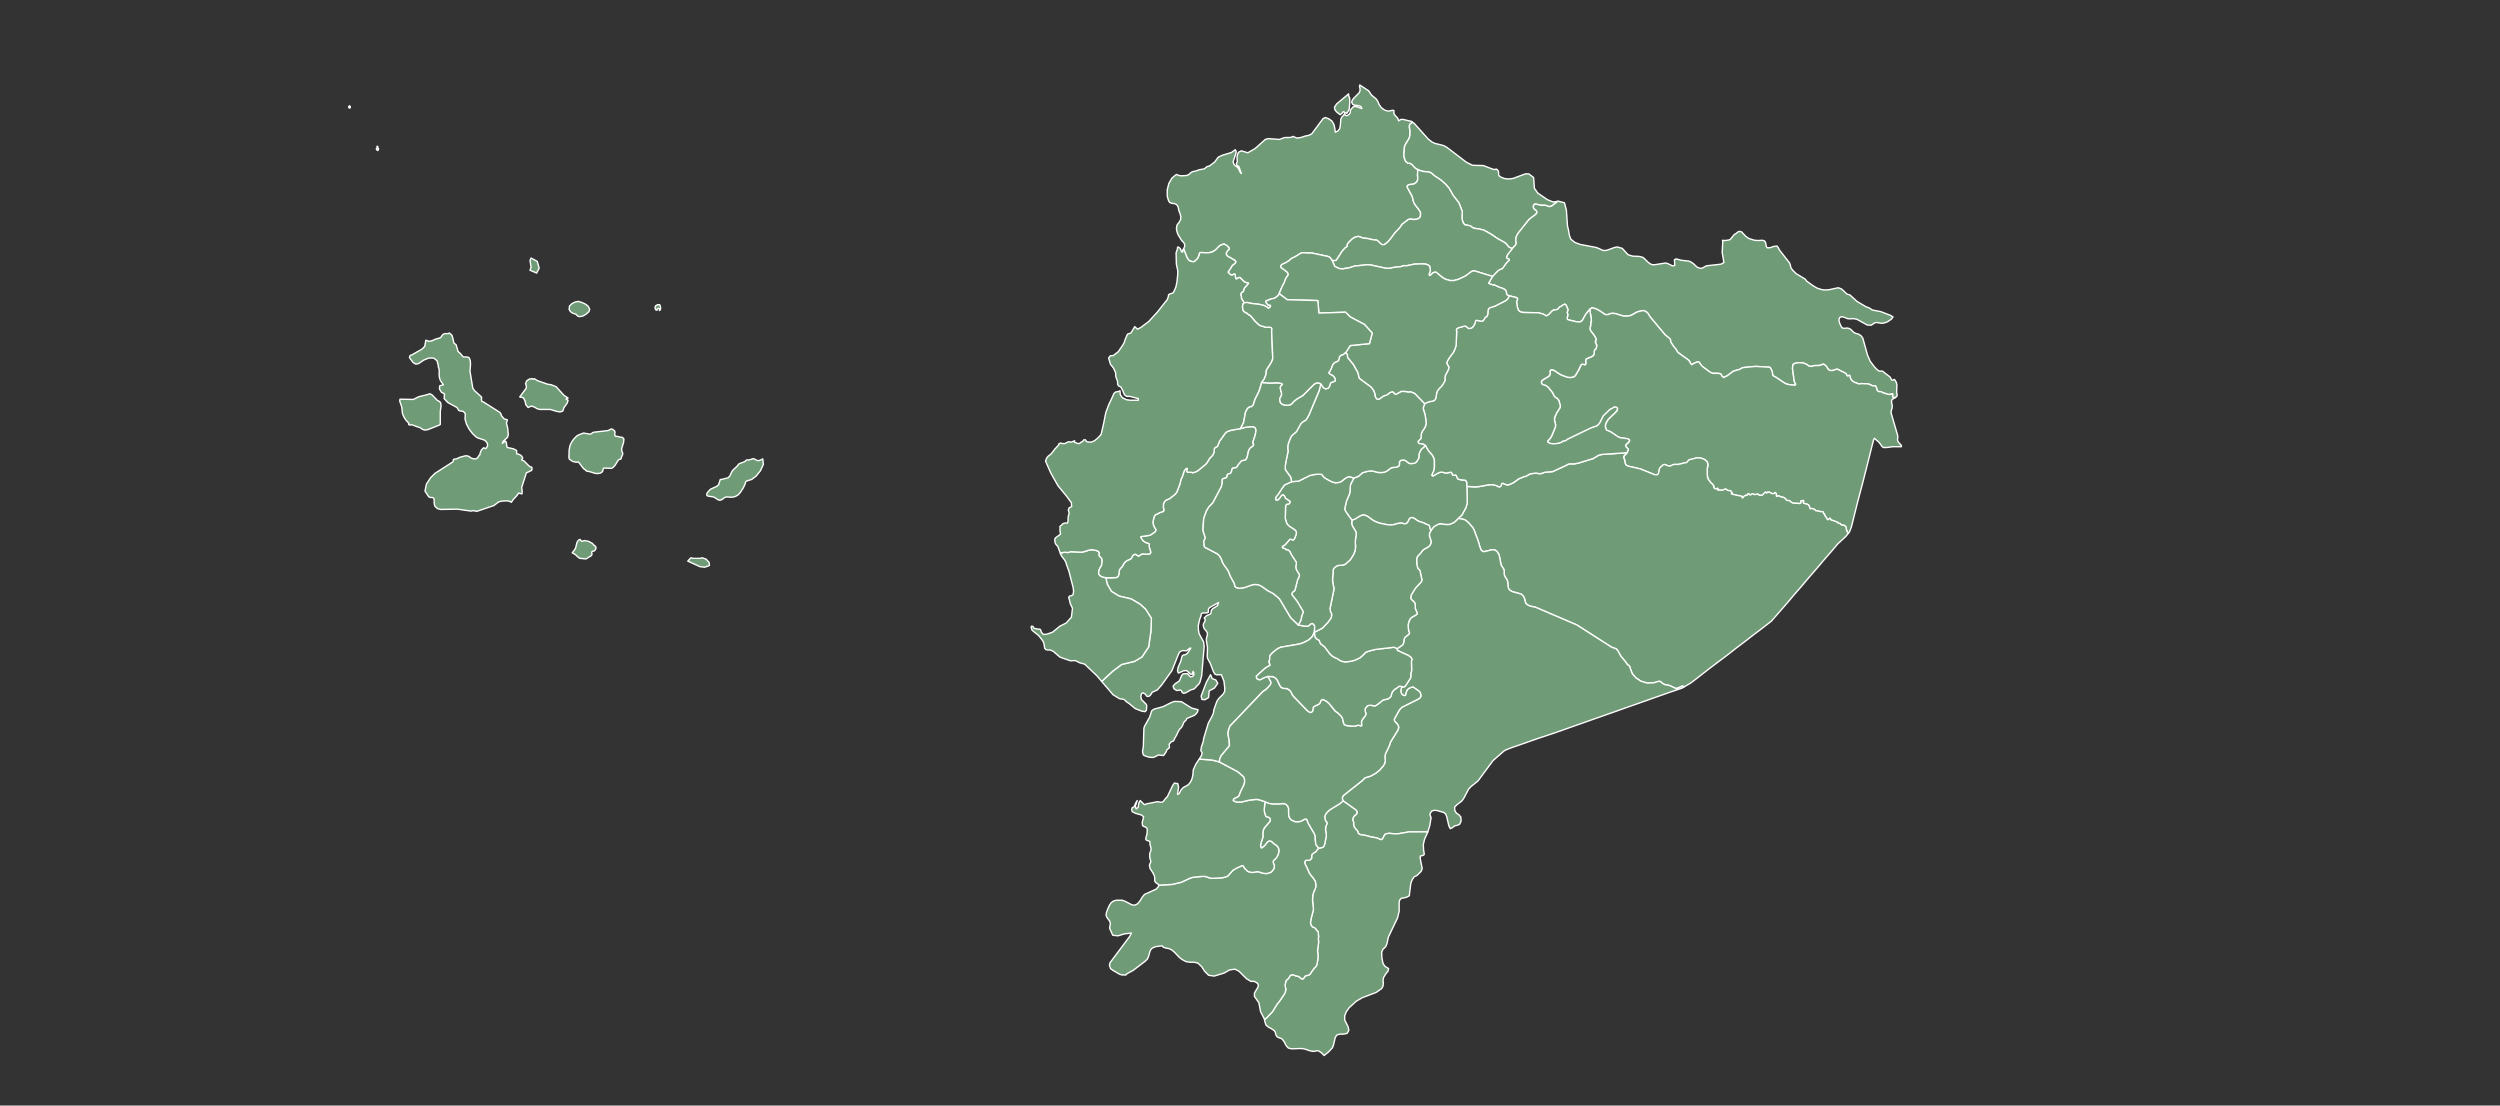 <?xml version="1.0"?>
    
<!--********* Copyright (c) 2024 Pareto Softare, LLC DBA Simplemaps.com ***************************************
************* Free for Commercial Use, full terms at  https://simplemaps.com/resources/svg-license ************
************* Attribution is appreciated! https://simplemaps.com *******************************************-->

<svg baseprofile="tiny" fill="#6f9c76" stroke="#ffffff" stroke-linecap="round" stroke-linejoin="round" stroke-width=".5" version="1.2" viewBox="270 0 900 398" xmlns="http://www.w3.org/2000/svg">
 <rect x="270" y="0" width="900" height="398" fill="#333333" stroke="none"/>
 <g id="features">
  <path d="M778.5 44l-1 0.8-0.1 0.4 0 0.8 0.2 0.9 0 1.7-0.3 1.2-1.3 2.1-0.4 1-0.2 3.1 0.2 1 0.4 1 0.2 0.2 0.7 0.6 0.5-0.1 0.9 0.5 1 1.1 0.8 0.6 0.3 0.1-0.1 2.1 0.1 1-0.1 0.8-0.3 0.6-0.5 0.4-0.4 0.3-0.4 0.1-1 0.1-0.5 0.1-0.5 0.3-0.1 0.3 0.1 0.5 1.6 2.9 0.2 0.6 0.4 1.6 0.3 0.6 0.3 0.5 1.4 1.8 0.5 0.9 0 0.8-0.1 0.7-0.3 0.4-0.4 0.3-0.5 0.2-0.8 0.1-0.6 0-0.8-0.1-0.5 0-0.5 0.2-1.7 1.3-0.5 0.4-0.7 1.1-1.8 1.9-1.8 2.4-0.9 1-0.9 0.7-0.4 0.2-0.4 0-0.3-0.1-0.5-0.3-0.8-0.8-0.3-0.3-0.5-0.2-0.5 0-0.6-0.1-1.1-0.2-0.6-0.2-1.9-0.2-1.6-0.6-0.6 0.1-0.7 0.2-1 0.6-0.6 0.6-0.7 0.7-0.3 0.4-0.2 0.4 0 0.3 0 0.3-0.1 0.1-0.6 0.4-1.1 1.2-1.8 2.8-0.3 0.4-0.2 0.2-0.3 0-1 0-0.8-1.1-0.3-0.2-0.5-0.2-5.7-1.2-1.4 0-1.3-0.1-0.8 0-0.6 0.2-1.6 1-0.5 0.3-0.7 0.3-0.5 0.3-1.1 0.9-0.8 0.5-1.1 0.5-0.5 0.3-0.3 0.4 0 0.4 0.2 0.3 1.4 1 0.5 0.4 0.4 0.4 0.1 0.4 0.1 0.3-0.2 0.3-0.7 1-0.6 1.6-0.7 1.3-1.1 2.6-0.3 0.6-0.8 0.7-0.7 0.4-1.4 0.3-0.5 0.3-1 0.3-0.1 0.3 0.1 0.3 0.6 0.8 0.2 0.1 0.1 0 0.2 0 0.2 0 0.2 0.1 0.1 0.2 0 0.3-0.3 0.2-0.2 0.2-0.2 0.2-0.1 0-0.5-0.5-0.5-0.2-0.5-0.3-1.6-0.4-3.3-0.4-1.2-0.3-1.1 0.1-0.9-1.4-0.1-0.3 0-0.5 0-0.1-0.2-0.5 0-0.2 0-0.2 0.1-0.2 0.1-0.2 0.1-0.1 0.1-0.1 0.1-0.1 0.2 0 0.1-0.1 0.1-0.1 0.1-0.2 0-0.2 0.1-0.4 0.1-0.2 0.1-0.2 1.4-1.6 0.1-0.1-0.1-0.1-0.1 0-0.1-0.1-0.4 0-0.3-0.1-0.5-0.2-1-1-0.4-0.4-0.2-0.2-0.2 0-0.3 0.1-0.5 0.3-0.1 0.1-0.2 0-0.1 0-0.1-0.2-0.1-0.3-0.1-0.9-0.1-0.2-0.1-0.1-0.3 0-0.2 0.1-0.2 0.1-0.1 0.1-0.2 0.1-0.2-0.1-0.3-0.1-0.6-0.6-0.2-0.2-0.1-0.2 0.1-0.1 1-1.5 0.2-0.4 0.3-0.4 0.3-0.2 0.4-0.3 0.3-0.3 0.1-0.2 0.1-0.2 0-0.1-0.1-0.1-0.1-0.2-0.2-0.2-2.6-1.5-0.1-0.2-0.2-0.2-0.1-0.2 0-0.2 0-0.2 0-0.2 0.1-0.2 0.1-0.2 0.2-0.3 0.5-0.5 0.1-0.1 0-0.1 0-0.1 0-0.1-0.1-0.2-0.1-0.1-0.4-0.5-0.6-0.4-0.2-0.1-0.3-0.2-0.3 0-0.4 0.1-0.7 0.3-0.3 0.2-0.3 0.2-1.1 1.2-0.6 0.4-0.3 0.2-0.7 0.3-1 0.2-0.9 0-1.9-0.1-0.1 0.1-0.2 0-0.1 0.1-0.1 0.1 0 0.1-0.1 0.6-0.3 0.6-0.2 0.5-0.2 0.2-0.2 0.2-0.2 0.2-0.2 0.2-0.4 0.3-0.1 0.1-0.3 0-0.3 0-0.4-0.1-0.4-0.1-0.4-0.2-0.7-0.9-1.3-3.3 0.3-0.7 0.1-0.4-0.1-0.7-0.3-0.5-0.7-0.7-1.3-2.1-0.4-1.1-0.2-1.1 0.2-1.2 0.4-0.6 0.4-0.5 0.5-0.9 0.1-1.1-0.3-1.1-0.4-1-0.3-1.5-0.5-0.7-0.8-0.4-1-0.1-0.7-0.3-0.4-0.6-0.3-0.9-0.2-0.8 0-2.3 0.6-2.3 1.1-1.9 1.6-1.3 1 0.4 0.8 0.1 1.8-0.1 0.8-0.3 1-0.9 0.8-0.3 0.7-0.1 1.4-0.5 1.7-0.3 1-0.8 0.7-0.2 0.4-0.2 1.7-1.3 0.3-0.4 0.7-1 0.4-0.4 1.3-0.6 3.3-1 1.4-1 0.3 0.6 0 0.4-1.1 3.4 0.3 0.8 0.4 0.5 0.6 0.4 0.6 0.6 0.7 1.5 0.4 0.4-0.9-2.5-0.7-0.5-0.2-0.4 0-0.3 0.3-0.5 0-0.3-0.1-1.4 0.2-1 0.4-0.8 1-0.5 2.3 0.7 2.6-1.5 3.7-3.3 1.1-0.3 3.9 0.3 0.4-0.1 1.3-0.5 0.5-0.1 1.5 0 0.7-0.1 0.6-0.3 1.3 0.6 1.5-0.2 1.5-0.5 1.4-0.3 1-0.5 4.1-5.5 0.8-0.4 1.3 0.5 1.1 0.8 0.7 1.2 0.3 1.3 0.2 1.5 1-0.5 0.6-0.8 0.2-1.1 0.2-2.3 0.3-0.7 0.5-0.5 0.6-0.8 0.1 0.5 0.3 0.2 0.5 0 0.5-0.3 0.5-0.5 0.1-0.4 0-0.4 0.2-0.6 0.9-1 0.9-0.1 2.2 0.8-0.4-0.8-0.9-0.3-1.2-0.1-0.8-0.3-0.4-0.8 0.2-0.7 0.5-0.7 2-2 0.3-0.7 0-0.8-0.2-0.7 0.1-0.6 3.2 2.1 1.1 1.6 1.6 1.3 0.6 0.9 0.5 1.2 0.8 1.1 1.1 0.8 1.2 0.4 0.9-0.1 0.7-0.2 0.6 0.1 0 1.1 0.3 0.5 1.1 1.2 0.3 0.9 0.8-0.5 0.8 0 3 0.7 0.4 0.3z m-23-10.2l0 0.5 0.1 0.4 0.3 0.6 0 1.9-0.2 2.2-0.8 1.4-1.3-0.6-0.5 0.6-0.6 0.5-1.1-0.8-0.8-0.9-0.2-1 0.8-1.2 4.3-3.6z" id="Esmeraldas" name="Esmeraldas">
  </path>
  <path d="M780.4 61l-0.3-0.1-0.8-0.6-1-1.1-0.9-0.5-0.5 0.1-0.7-0.6-0.2-0.2-0.4-1-0.2-1 0.2-3.1 0.4-1 1.3-2.1 0.3-1.2 0-1.7-0.2-0.9 0-0.8 0.1-0.4 1-0.8 0.6 0.4 5.1 5.7 1.3 1 1 0.5 3.2 0.8 1.1 0.6 7.1 5.4 2.2 1.1 3.9 0.1 3.7 1.4 0.6 0 0.2-0.1 0.3 0 0.5 0.5 0.2 0.6 0 0.6 0.1 0.6 0.6 0.5 1.2 0.5 1.2 0.2 1.1 0 1.1-0.2 4.3-1.6 1.3 0 1.7 1.3 0.3 3.9 1.2 1.7 3.5 2.4 2 0.8 1.6-0.2-0.2 0.2-1.9 1.5-0.9 0.2-1.1-0.4-0.3-0.1-1.5 0-0.5-0.1-0.8-0.2-0.5-0.1-0.3 0-0.3 0-0.1 0.2-0.2 0.2-0.1 0.6 0.1 0.3 0.1 0.3 0.6 0.5 0.3 0.2 0.1 0.3 0.1 0.3 0 0.2-0.2 0.3-0.4 0.4-2 1.5-0.4 0.4-3.8 4.8-0.4 0.7-0.3 0.7-0.1 0.9 0 0.5 0.2 0.7-0.3 0.7-1.2 1.3-1.3-0.6-0.9-1.2-0.7-0.5-2.5-1.4-2.2-1.5-2.5-1.4-1.9-0.5-0.9-0.1-1.1-0.2-0.7-0.5-0.4-0.3-2-0.4-0.6-0.8-0.3-1-0.1-1 0.1-1.5 0-0.5-1.2-3.1-2.1-2.7-1.4-2.5-1.3-1.5-1.7-1.5-2.4-1.6-1-0.9-0.4-0.2-0.7-0.2-2-0.2-1-0.3-0.8-0.4z" id="Carchi" name="Carchi">
  </path>
  <path d="M814.4 89.5l1.2-1.3 0.3-0.7-0.2-0.7 0-0.5 0.1-0.9 0.3-0.7 0.4-0.7 3.8-4.8 0.4-0.4 2-1.5 0.4-0.4 0.2-0.3 0-0.2-0.1-0.3-0.1-0.3-0.3-0.2-0.6-0.5-0.1-0.3-0.1-0.3 0.1-0.6 0.2-0.2 0.1-0.2 0.3 0 0.3 0 0.5 0.1 0.8 0.2 0.5 0.1 1.5 0 0.3 0.1 1.1 0.4 0.9-0.2 1.9-1.5 0.2-0.2 0.2-0.1 2.3 0.6 0.7 2.6 0.4 5.7 0.4 1.8 0.3 1.7 0.5 1.3 1.5 1.2 1.9 0.7 5.8 1.1 1 0.4 0.8 0.4 0.8 0.3 1.2-0.1 2.7-1 1-0.2 0.7 0.2 1.1 0.3 2.1 2.3 1.6 0.5 2.2 0.1 0.7 0.1 0.9 0.3 0.5 0.4 1.2 1.2 0.9 0.7 0.8 0.3 0.8 0 3.8-0.6 0.7 0.1 1.9 0.9 0.8-0.1-0.1-2.1 0.6-0.3 1.9 0.5 2.7 0.3 0.7 0.3 0.9 0.6 1.4 1.3 1.1 0.4 0.8-0.1 1.4-0.8 5.3-0.6 1-0.6-0.6-3.6 0.2-4.1-0.1-0.3 0.6 0.1 1.1-0.1 0.6-0.1 0.5-0.2 1.3-1.6 0.3-0.3 0.3-0.1 1-0.8 0.6-0.1 0.6 0.2 1.5 1.6 1 0.7 1.1 0.4 1.1 0.3 1.4 0.1 1.2-0.1 0.6 0.1 0.4 0.2 0.3 0.5 0.3 1.5 0.3 0.4 1 0 1.4-0.5 1.2-0.1 0.5 0.8 0.3 0.6 3.6 4.6 0.3 0.7 0.2 1 0.6 0.9 1.3 1.3 3.3 2 0.5 0.7 2.2 1.6 1.5 0.9 0.9 0.3 1 0.3 1.2 0.1 1.3-0.1 2.3-0.5 1-0.2 1.1 0.4 0.9 0.8 0.7 0.7 0.5 0.4 1 0.3 2.5 2.3 3.2 1.9 1.3 0.5 1 0.7 3.1 0.6 3.4 1.3 1 0.6-0.6 0.8-1.3 0.9-0.7 0.3-0.7 0.2-0.8 0.1-1.9-0.3-0.5 0.1-1.4 0.9-1.4-0.1-3.8-2.1-0.8-0.1-0.7-0.1-1 0.1-0.8-0.1-1-0.4-1-0.3-0.8 0.3-0.3 0.9 0.3 1.2 0.5 1.1 0.5 0.6 0.5 0.1 1.2-0.1 0.5 0.1 0.7 0.3 1.1 1.1 0.7 0.4 1.1 0.3 0.9 0.6 0.6 0.8 1.7 6.1 1 2.3 1.6 2.1 1 1 0.6 0.4 0.6 0 0.6 0 0.3 0.2 0.3 0.3 2.1 1.6 0.2 0.3 0.3 0.6 0.2 0.3 0.3 0 0.5-0.3 0.2 0.1 0.6 1 0.2 1-0.1 2.1 0 0.5 0.1 0.4 0.1 0.4-0.1 0.5-0.5 0.5-0.8 0-0.2-0.1-0.1-0.3 0.1-0.7 0-0.1-0.2-0.1-0.3 0.1-0.5 0.1-0.6 0-1.9-0.6-0.8-0.4-0.6 0-0.4-0.1-0.3-0.4-0.2-0.5-0.1-0.5-0.2-0.4-0.3-0.2-0.8 0-0.5-0.2-0.6-0.3-0.6-0.2-2.5-0.1-0.3 0.1-0.5 0-1.7-0.6-0.7-0.5-0.3-0.3-0.2-0.4-0.2-0.3-0.1-0.6-0.1-0.3-0.2-0.1-0.5 0.3-0.2-0.1-0.2-0.3-0.1-0.3-0.3-0.3-0.7-0.4-1.1-0.5-0.7-0.4-0.5-0.2-0.5 0.1-0.5 0.2-0.8 0.2-0.6 0-0.7-0.3-0.3-0.4-0.5-0.8-0.3-0.3-0.5-0.4-0.4-0.1-0.5 0.2-0.6 0.2-0.6 0.1-1.3 0-0.5 0.1-0.5 0.2-0.5 0-0.6-0.1-0.6-0.5-0.8-0.4-1-0.3-1.7 0-0.9 0.2-0.7 0.4-0.1 0.5-0.1 0.9 0.6 4.4 0.2 0.7 0.3 0.4 0.1 0.2-0.1 0.2-0.3 0.2-0.6-0.1-1.3-0.1-1.2-0.3-1.2-0.7-2.3-1.6-1-0.5-0.3-0.3-0.2-1.3-0.3-0.7-0.3-0.6-0.3-0.3-5.1-0.3-4.2 0.4-0.5 0.1-1.1 0.6-1.8 0.5-0.5 0.2-2.1 1.6-1.3 0.6-0.6-0.5-0.4-0.8-0.9-0.2-2.1 0-1-0.5-2.8-2.1-1.2-1.6-1.3 0.4-1.2 0.7-0.6-0.8-0.2-0.5-0.5-0.5-3.1-2.2-0.6-0.5-0.3-0.4-0.1-0.3-0.6-0.8-0.5-0.6-1-1.5-0.1-0.3 0-0.5-0.1-0.2-0.2-0.3-1.7-1.4-5.5-6.6-0.5-0.9-0.4-0.5-0.8-0.5-0.7-0.2-1.4 0.3-0.9 0.3-0.7 0.4-0.7 0.4-0.8 0.4-1.1 0.2-1.4 0-3-0.9-0.9-0.1-0.9 0.1-0.6 0.3-0.6 0.1-0.7-0.1-1.6-1.1-1.4-0.8-0.9-0.3-0.8-0.2-0.8 0.6-1.4 1.7-0.4 0.7-0.6 1.1-0.3 0.5-0.4 0.3-0.3 0.2-0.6 0-1-0.1-2.5-0.6-0.5-0.2-0.1-0.3 0-0.4 0.1-0.3 0.1-0.4 0-0.2 0-0.3-0.2-0.5 0-0.2 0.1-0.3 0.1-0.3 0.1-0.3-0.1-0.2-0.1-0.3-0.2-0.4-0.2-0.5-0.2-0.4-0.4-0.2-0.6 0.3-0.7 0.5-0.3 0.1-0.2 0.1-0.2 0.2-0.2 0.3-0.3 0.3-0.5 0.2-1 0.1-0.6 0.4-1.1 1.2-0.6 0.4-0.4 0.1-0.6-0.4-0.7-0.3-1.5-0.4-5.4-0.1-1-0.2-0.7-0.5-0.4-1-0.3-1.8 0-0.5 0.1-0.3 0-0.1 0.1-0.1 0.1-0.1 0-0.2 0-0.1 0-0.1 0-0.1-0.5-0.3-2.4-0.6-0.6-0.2-0.3-0.2 0-0.1-0.1-0.1-0.1-0.6-0.1-0.5-0.2-0.3-0.3-0.3-0.8-0.4-0.2-0.1-0.2-0.1-0.3 0-0.7-0.3-1.5-0.7-0.1 0-0.2 0-0.1 0-0.1 0-0.6-0.2-0.6-0.2-0.2-0.1-0.1-0.1-0.1-0.1 0-0.1 0.1 0 1.3-2.3 1.9-2 0.8-0.5 0.3-0.1 0.2-0.1 0.3-0.1 0.2-0.2 0.2-0.3 1-1.4 0.7-0.8 0.2-0.1 0.2-0.2 0-0.2-0.1-0.2-0.1-0.1-0.2-0.1-0.1 0-0.1 0-0.1 0-0.1-0.1-0.1-0.1 0-0.1 0-0.4 0.3-0.7 1.7-2.2z" id="Sucumbíos" name="Sucumbíos">
  </path>
  <path d="M842.3 111.4l0.8-0.6 0.8 0.2 0.9 0.3 1.4 0.8 1.6 1.1 0.7 0.1 0.6-0.1 0.6-0.3 0.9-0.1 0.9 0.1 3 0.9 1.4 0 1.1-0.2 0.8-0.4 0.7-0.4 0.7-0.4 0.9-0.3 1.4-0.3 0.7 0.2 0.8 0.5 0.4 0.5 0.5 0.9 5.5 6.6 1.7 1.4 0.2 0.3 0.1 0.2 0 0.5 0.1 0.3 1 1.5 0.5 0.6 0.6 0.8 0.1 0.3 0.3 0.4 0.6 0.5 3.1 2.2 0.5 0.5 0.2 0.5 0.6 0.8 1.2-0.7 1.3-0.4 1.2 1.6 2.8 2.1 1 0.5 2.1 0 0.9 0.2 0.4 0.8 0.6 0.5 1.3-0.6 2.1-1.6 0.5-0.2 1.8-0.5 1.1-0.6 0.5-0.1 4.2-0.4 5.1 0.3 0.3 0.3 0.3 0.6 0.3 0.7 0.2 1.3 0.3 0.3 1 0.5 2.3 1.6 1.2 0.7 1.2 0.3 1.3 0.1 0.6 0.1 0.3-0.2 0.1-0.2-0.1-0.2-0.3-0.4-0.2-0.7-0.6-4.4 0.1-0.9 0.1-0.5 0.7-0.4 0.9-0.2 1.7 0 1 0.3 0.8 0.4 0.6 0.5 0.6 0.1 0.5 0 0.5-0.2 0.5-0.1 1.3 0 0.6-0.1 0.6-0.2 0.5-0.2 0.4 0.1 0.5 0.4 0.3 0.3 0.5 0.8 0.3 0.4 0.7 0.3 0.6 0 0.8-0.2 0.5-0.2 0.5-0.1 0.5 0.2 0.7 0.4 1.1 0.5 0.7 0.4 0.3 0.3 0.1 0.3 0.2 0.3 0.2 0.1 0.5-0.3 0.2 0.1 0.1 0.3 0.1 0.6 0.2 0.3 0.2 0.4 0.3 0.3 0.7 0.5 1.7 0.6 0.5 0 0.3-0.1 2.5 0.1 0.6 0.2 0.6 0.3 0.5 0.2 0.8 0 0.3 0.2 0.2 0.4 0.1 0.5 0.2 0.5 0.3 0.4 0.4 0.1 0.6 0 0.8 0.4 1.9 0.6 0.6 0 0.5-0.1 0.3-0.1 0.2 0.1 0 0.1-0.1 0.7 0.1 0.3 0.2 0.1 0.8 0-0.6 0.3-0.6 0.4-0.3 0.6 0.1 0.6 0.2 1 0 0.5-0.1 0.6-0.3 0.9 0 0.7 2.4 8.2 0 0.5-0.1 0.9 0.1 0.5 0.4 0.6 0.5 0.5 0.4 0.5 0 0.4-0.4 0-2.6 0-2.3 0.3-1.2 0-0.6-0.5-0.3-0.5-0.7-0.9-1.6-1.4-0.3 0.5-0.7 2.7-1.6 6.4-1.6 6.3-1.7 6.4-1.6 6.4-0.8 3.2-0.7 1.8-0.4 0.5-0.6-1-0.2-1.2-0.4-0.5-0.4-0.2-0.4 0-0.6-0.2-0.3-0.4-0.4-0.1-0.3 0-0.3-0.4-1.6-0.6-0.5-0.1-0.3-0.2-0.1-0.2-0.1-0.3-0.1 0-0.2 0.1-0.3 0.3-0.3 0.1-0.2-0.2-0.2-0.4-0.5-0.7-0.4-0.8-0.2-0.2-0.1-0.4-0.3-0.2-0.7 0-0.7-0.2-0.8-0.1-0.3-0.1-0.2-0.2-0.2-0.2-0.4-0.2-0.4-0.1-0.3 0-0.4 0.1-0.1-0.1 0-0.1-0.1-0.4-0.4-0.8-0.3-0.2-1.4-0.4-0.2-0.2-0.1-0.3 0.2-0.2 0-0.3-0.2 0-0.2 0-0.4 0.1-0.2 0.1 0 0.2 0.1 0.3-0.1 0.2-0.2 0.1-0.3 0.1-0.5-0.1-1 0-0.9-0.1-0.7-0.4-0.4-0.4-0.3-0.1-0.6 0-0.3-0.2-0.3-0.4-0.4-0.4-0.6-0.2-0.7-0.1-0.5-0.3-0.4-0.1-0.2 0-0.1 0.2-0.3 0-0.1-0.1 0-0.3 0-0.3-0.1-0.3-0.2-0.3-0.1-0.1-0.2 0.1-0.1 0.2-0.3 0.1-0.6 0-0.9-0.5-0.6 0-0.3 0.1 0 0.2-0.2 0-0.1-0.2-0.1-0.1-0.2 0-0.2 0.2-0.5 0.5-0.2 0.2-0.2 0.2-0.1 0-0.4 0-0.2 0-0.4 0-0.1-0.1-0.3-0.3-0.3 0-1 0.2-0.4-0.3-0.3 0-0.3 0.1-0.2 0.2-0.3 0.1-0.3-0.1-0.1-0.2-0.1-0.2-0.2 0-0.2 0.2-0.1 0.3-0.3 0.2-0.2-0.1-0.2 0-0.1 0.1-0.1 0.1-0.4 0.2-0.2 0.2-0.1 0.2-0.2 0.2-0.1-0.1 0-0.4-0.2-0.1-0.5-0.2-0.8-0.1-1.3-0.3-0.8-0.2-0.3-0.1 0-0.2 0.2-0.2-0.1-0.2-0.2-0.3-0.2-0.2-0.2-0.1-0.3 0-0.4 0-0.4-0.2-0.3-0.3-0.3 0-0.4 0.1-0.3 0.2-0.7 0.1-0.5-0.1-0.6 0.1-0.2-0.1 0-0.2 0-0.3 0-0.1-0.2 0-0.2 0.2-0.4 0-0.3-0.1-0.3-0.4-0.1-0.4 0-0.3-0.2-0.2-0.2-0.3-0.5-0.4-0.3-0.3-0.2-0.4-0.5-0.6-0.3-0.8-0.1-1.2 0-2.1 0.2-0.7 0-0.8-0.2-0.7-0.7-0.7-0.7-0.4-1-0.3-0.9-0.1-0.8 0.1-1.4 0.4-1 0.2-0.2 0.2-0.5 0.6-0.2 0.2-0.5 0.1-0.6 0.1-1 0.3-1.1 0.2-1.4 0-0.4 0.1-0.7 0.4-0.5 0.1-0.8-0.2-0.6-0.3-0.5-0.1-0.3 0.1-1 0.9-0.4 0.5-0.1 0.6-0.1 0.6-0.2 0.6-0.3 0.4-1 0-5.2-2.1-4.4-1-0.6-0.3-0.4-0.6-0.3-1.5-0.2-0.5-0.1-0.3 0.1-0.4 1.1-1.2 0.5-1.2-0.5-0.6-0.3-0.3-0.2-0.4 0.1-0.4 0.9-0.8 0.4-0.6 0-0.3-0.3-0.3-0.7-0.2-2.3-0.3-0.9-0.4-2.5-1.7-0.5-0.2-0.4-0.2-0.6-0.2-0.3-0.5-0.2-0.9 0.1-0.8 0.4-0.9 0.6-0.9 2.6-2.5 0.5-0.6 0.2-0.6-0.1-0.3-0.4-0.3-0.8 0-0.7 0.5-0.7 0.3-2.4 2.3-1.3 2.6-0.8 0.9-0.4 0.2-2 0.7-8.5 4.1-0.6 0.5-1.1 0.2-0.1 0.2-0.9 0.4-1.1 0.2-1.3 0.1-1.2-0.2-0.7-0.4 0-0.5 0.5-0.5 0.5-0.6 0.4-0.7 1.3-3.1 0.1-0.8-0.4-1.7 0-0.8 0.4-1 0.4-0.9 0.4-0.6 0.7-1.1 0.2-0.5-0.1-0.7-0.4-1.4-0.3-0.5-0.4-0.4-0.8-0.5-0.2-0.3-0.6-1.2-1.5-1.9-0.6-0.5-0.6-0.3-0.5-0.1-0.7-0.4-0.1-0.4 0-0.5 0.3-0.4 0.6-0.4 1.7-1 0.3-0.4 0.3-0.4-0.1-0.7 0-0.4 0.2-0.4 0.5-0.1 0.7 0.2 2.3 1.5 1.2 0.5 1.4 0.5 1 0.1 0.7-0.1 0.6-0.2 0.5-0.4 1.3-2.2 0.6-1.3 0.2-0.4 0.3-0.2 0.3 0 0.7 0.2 0.2-0.1 0.2-0.3-0.1-0.9 0.1-0.4 0.1-0.4 1.7-0.7 0.6-0.3 0.4-0.4 0.2-0.5 0-0.9 0.1-0.3 0.2-0.3 0.4-0.3 0.1-0.5 0.1-0.8-0.5-1 0-0.2 0.2-0.3 0-0.3 0.1-0.4-0.2-0.4-0.6-1-0.7-0.9-0.4-0.5-0.3-0.6 0-0.5 0.2-0.8 0.1-1.5 0.2-0.5-0.6-3.9z" id="Orellana" name="Orellana">
  </path>
  <path d="M935.4 192l-0.9 1.1-2.9 2.7-2.2 2.6-2.7 3.1-2.7 3.2-2.7 3.1-2.7 3.2-2.7 3.1-2.7 3.2-2.7 3.1-2.8 3.2-3.2 2.5-3.2 2.4-3.2 2.5-3.3 2.5-3.2 2.5-3.2 2.4-3.3 2.5-3.2 2.5-3.1 2.4-2.4 1.4-0.8-0.2-1.1 0.5-1.1 0.4-2.3-1.1-1.9-0.4-0.7-0.4-0.8-0.7-0.7 0-1.6 0.5-2.4 0.1-2.3-0.7-1.8-1.2-1.3-1.5-0.7-1.9-0.1-0.2-0.1-0.5-0.4-0.4-0.4-0.2-0.5-0.8-1.9-2.3-1-1.8-0.6-0.8-0.8-0.3-0.9-0.3-12.5-8-14.9-6.4-1.9-0.4-0.9-0.4-0.7-0.6-0.3-0.9-0.2-0.9-0.4-0.8-0.7-0.7-1-0.3-2.2-0.6-0.9-0.5-0.5-0.6-0.2-0.8-0.1-1.6-0.3-0.8-0.8-1.3-0.2-0.8 0-1.1-0.1-0.5-1-1.6-0.7-3.6-0.7-1.2-0.8-0.6-1-0.1-2.5 0.6-0.8 0.1-0.7-0.6-0.5-1.3-0.5-1.8-1.6-4.3-0.5-0.8-0.7-0.8-0.7-0.8-1.3-1.1-2.4-0.5 1.3-1.2 1.5-2.8 0.2-0.8 0.2-0.8-0.1-5.9 2.7 0.2 1.5-0.1 3.9-0.7 1.3 0 0.8 0.2 0.6 0.2 0.5 0.3 0.5 0.1 0.4-0.3 0.3-0.8 0.2-0.2 0.3 0 0.4 0.2 0.5 0.2 0.7 0.2 0.8-0.2 1.3-0.6 2.1-1.5 0.6-0.2 1.1-0.5 0.7-0.1 1-0.6 0.6-0.3 0.7-0.1 0.7-0.1 0.7-0.1 0.8 0.2 0.5 0 0.6 0 0.7-0.3 0.7-0.2 2.6-0.2 4.8-2.2 0.7-0.4 0.6-0.2 1.8 0 1.5-0.3 5.2-1.6 1.2-0.7 0.6-0.4 0.6-0.2 0.8-0.2 9-0.6-1.1 1.2-0.1 0.4 0.1 0.3 0.2 0.5 0.3 1.5 0.4 0.6 0.6 0.3 4.4 1 5.2 2.1 1 0 0.3-0.4 0.2-0.6 0.1-0.6 0.1-0.6 0.4-0.5 1-0.9 0.3-0.1 0.5 0.1 0.6 0.3 0.8 0.2 0.5-0.1 0.7-0.4 0.4-0.1 1.4 0 1.1-0.2 1-0.3 0.6-0.1 0.5-0.1 0.2-0.2 0.5-0.6 0.2-0.2 1-0.2 1.4-0.4 0.8-0.1 0.9 0.1 1 0.3 0.7 0.4 0.7 0.7 0.2 0.7 0 0.8-0.2 0.7 0 2.1 0.1 1.2 0.3 0.8 0.5 0.6 0.2 0.4 0.3 0.3 0.5 0.4 0.2 0.3 0.2 0.2 0 0.3 0.1 0.4 0.3 0.4 0.3 0.1 0.4 0 0.2-0.2 0.2 0 0 0.1 0 0.3 0 0.2 0.2 0.1 0.6-0.1 0.5 0.1 0.7-0.1 0.3-0.2 0.4-0.1 0.3 0 0.3 0.3 0.4 0.2 0.4 0 0.3 0 0.2 0.1 0.2 0.2 0.2 0.3 0.1 0.2-0.2 0.2 0 0.2 0.3 0.1 0.8 0.2 1.3 0.3 0.8 0.1 0.5 0.2 0.2 0.1 0 0.4 0.1 0.1 0.2-0.2 0.1-0.2 0.2-0.2 0.4-0.2 0.1-0.1 0.1-0.1 0.2 0 0.2 0.1 0.3-0.2 0.1-0.3 0.2-0.2 0.2 0 0.1 0.2 0.1 0.2 0.3 0.1 0.3-0.1 0.2-0.2 0.3-0.1 0.3 0 0.4 0.3 1-0.2 0.3 0 0.3 0.3 0.1 0.1 0.4 0 0.2 0 0.4 0 0.1 0 0.2-0.2 0.2-0.2 0.5-0.5 0.2-0.2 0.2 0 0.1 0.1 0.1 0.2 0.2 0 0-0.2 0.3-0.1 0.6 0 0.9 0.5 0.6 0 0.3-0.1 0.1-0.2 0.2-0.1 0.1 0.1 0.2 0.3 0.1 0.3 0 0.3 0 0.3 0.1 0.1 0.3 0 0.1-0.2 0.2 0 0.4 0.1 0.5 0.3 0.7 0.1 0.6 0.2 0.4 0.4 0.3 0.4 0.3 0.2 0.6 0 0.3 0.1 0.4 0.4 0.7 0.4 0.9 0.1 1 0 0.5 0.1 0.3-0.1 0.2-0.1 0.1-0.2-0.1-0.3 0-0.2 0.2-0.1 0.4-0.1 0.2 0 0.2 0 0 0.3-0.2 0.2 0.1 0.3 0.2 0.2 1.4 0.4 0.3 0.2 0.4 0.8 0.1 0.4 0 0.1 0.1 0.1 0.4-0.1 0.3 0 0.4 0.1 0.4 0.2 0.2 0.2 0.2 0.2 0.3 0.1 0.8 0.1 0.7 0.2 0.7 0 0.3 0.2 0.1 0.4 0.2 0.2 0.4 0.8 0.5 0.7 0.2 0.4 0.2 0.2 0.3-0.1 0.3-0.3 0.2-0.1 0.1 0 0.1 0.3 0.1 0.2 0.3 0.2 0.5 0.1 1.6 0.6 0.3 0.4 0.3 0 0.4 0.1 0.3 0.4 0.6 0.2 0.4 0 0.4 0.2 0.4 0.5 0.2 1.2 0.6 1z" id="Pastaza" name="Pastaza">
  </path>
  <path d="M876.4 247.2l-0.8 0.5-5 1.7-6.8 2.4-6.8 2.4-6.8 2.4-6.8 2.4-6.8 2.4-6.8 2.4-6.9 2.3-6.8 2.4-1.5 0.5-2.1 0.8-1 0.5-4 3.5-5.4 7.3-2.7 2.2-0.7 0.8-1.7 3.2-0.7 1-1.9 1.5-0.7 0.7 0 1.2 0.6 1 0.9 0.6 0.7 0.8 0.1 1.5-0.5 1.1-0.8 0.4-1 0.2-0.9 0.7-0.7 0.3-0.5-1-0.8-3.4-0.4-0.9-0.6-0.5-2.4-0.7-1.1-0.1-0.9 0.3-0.6 1 0 0.3 0.4 1.1-0.1 0.6-0.4 2.3-0.7 2.2-6.8 0-4 0.7-1 0-2.1-0.2-0.7 0.1-0.5 0.1-0.3 0.2-0.2 0.3-0.5 1-0.2 0.3-0.4 0.3-0.4-0.1-0.9-0.4-0.6-0.2-1.8-0.3-2.3-0.6-1.5-0.2-0.6-0.3-0.3-0.3 0-0.4-0.2-0.3-0.2-0.3-0.4-0.4-0.3-0.4-0.2-0.3-0.2-0.4-0.1-0.5 0-0.9-0.3-0.8 0-0.4 0.1-0.3 0.2-0.4 0.2-0.3 0.6-0.5 0.3-0.3 0.1-0.3 0-0.4-0.1-0.4-0.4-0.4-4.5-3.2-0.3-0.9 0.1-0.4 0.3-0.6 6.7-5.3 1.1-1.1 2-0.6 1.8-1 1.4-1.1 1.4-1.6 0.5-0.9 0.2-1-0.1-0.8 0-0.9 0.2-0.8 1.3-2.7 0.2-0.6 0.3-0.9 2.6-4.2 0.3-0.8 0-0.5-0.2-0.5-0.4-0.6-0.5-0.5-0.3-0.4-0.2-0.4 0.1-0.4 1.7-3.1 0.5-0.6 0.5-0.5 6-3 0.6-0.5 0.2-0.5 0-0.5-0.1-0.4-0.2-0.5-0.4-0.4-1.7-1.2-0.3-0.2-0.5 0-0.5 0.2-0.5 0.2-0.6 0.5-0.3 0.6-0.2 0.6-0.1 0.6-0.2 0.3-0.4 0-0.5-0.2-0.4-0.4-0.2-0.5-0.1-0.6 0.3-1.6 0.4 0.2 0.2 0 0.2 0 0.1-0.1 0.3-0.1 0.5-0.7 1.3-2 0.2-0.4 0.1-0.4 0-0.7 0-0.5 0.3-1-0.1-3.1 0.1-0.6 0.1-0.5-0.4-0.6-0.8-0.6-3.3-1.5-0.8-0.4 0-0.6 1.9-1.3 0.3-0.5 0.2-0.7 0-0.6 0.3-0.8 0.5-0.5 0.9-0.7 0.3-0.4 0-0.3-0.2-0.3-0.1-0.3-0.2-2.1 0.4-1.5 0.5-0.9 0.8-0.6 0.8-0.4 0.7-0.5 0.1-0.4-0.5-1.1-0.2-0.6 0-1.3-0.2-0.7-0.4-0.5-0.4-0.3-0.4-0.4-0.2-0.4 0-0.7 0.2-0.6 1.4-2.3 2.2-2.4 0.2-0.7-0.4-1.6-0.2-1.3-0.2-0.5-0.3-0.3-0.3-0.3-0.2-0.5-0.2-0.8-0.1-1 0-1.1 0.1-0.6 0.3-0.5 0.3-0.3 0.3-0.4 0.4-0.3 0.4-0.6 0.4-0.5 0.5-0.4 1.3-0.7 0.5-0.4 0.4-0.5 0.2-0.5 0.1-0.6-0.1-0.5-0.5-1.5 0-0.8 0.1-0.4 0.5-0.9 0.9-1.2 0.6-0.4 1.1-0.6 0.7-0.2 1.9 0.3 1.3 0 0.8-0.3 0.9-0.4 0.5-0.4 1.1-1.1 2.4 0.5 1.3 1.1 0.7 0.8 0.7 0.8 0.5 0.8 1.6 4.3 0.5 1.8 0.5 1.3 0.7 0.6 0.8-0.1 2.5-0.6 1 0.1 0.8 0.6 0.7 1.2 0.7 3.6 1 1.6 0.1 0.5 0 1.1 0.2 0.8 0.8 1.3 0.3 0.8 0.1 1.6 0.2 0.8 0.5 0.6 0.9 0.5 2.2 0.6 1 0.3 0.7 0.7 0.4 0.8 0.2 0.9 0.3 0.9 0.7 0.6 0.9 0.4 1.9 0.4 14.9 6.4 12.5 8 0.9 0.3 0.8 0.3 0.6 0.8 1 1.8 1.9 2.3 0.5 0.8 0.4 0.2 0.4 0.4 0.1 0.5 0.1 0.2 0.7 1.9 1.3 1.5 1.8 1.2 2.3 0.7 2.4-0.1 1.6-0.5 0.7 0 0.8 0.7 0.7 0.4 1.9 0.4 2.3 1.1 1.1-0.4 1.1-0.5 0.8 0.2z" id="Morona Santiago" name="Morona Santiago">
  </path>
  <path d="M753.5 288.3l4.5 3.2 0.4 0.4 0.1 0.4 0 0.4-0.1 0.3-0.3 0.3-0.6 0.5-0.2 0.3-0.2 0.4-0.1 0.3 0 0.4 0.3 0.8 0 0.9 0.1 0.5 0.2 0.4 0.2 0.3 0.3 0.4 0.4 0.4 0.2 0.3 0.2 0.3 0 0.4 0.3 0.3 0.6 0.3 1.5 0.2 2.3 0.6 1.8 0.3 0.6 0.2 0.9 0.4 0.4 0.1 0.4-0.3 0.2-0.3 0.5-1 0.2-0.3 0.3-0.2 0.5-0.1 0.7-0.1 2.1 0.2 1 0 4-0.7 6.8 0-0.1 0.3-1 2.2-0.3 1.1-0.2 1 0.1 2 0.2 1.1 0 0.5-0.5 0.3-0.6 0.1-0.3 0.1 0 0.3 0 0.7 0.7 3.5-0.4 1-1.3 1.3-0.4 0.3-0.7 0.3-0.3 0.3-0.6 1-0.4 1.1-0.5 4 0 0.3-0.2 0.3-0.8 0.4-0.7 0.2-0.6 0.1-0.6 0.1-0.6 0.6-0.2 0.9 0 3.2-0.6 2.4-3.3 6.9-0.5 2.4-0.5 1.1-0.9 0.8-0.5 1.1 0.1 2.1 0.4 2 0.7 1 1.3 0.8-0.2 0.9-0.8 1-0.8 1.3-0.2 1 0.1 1.1-0.1 1-0.5 0.9-1.4 1-0.6 0.4-5 1.9-2.2 1.3-2.5 2.3-1 1.4-0.6 1.5 0 1.5 1.2 2.4 0.3 1.3-0.6 1.1-1.2 0.3-1.4 0-1.1 0.3-0.6 0.9-0.6 2.6-0.4 1.1-1.4 1.5-1.6 1.3-1-1-0.6-0.4-0.5-0.3-0.6 0-0.9 0.2-0.5 0-1-0.2-1.8-0.6-0.9-0.2-1.4 0-2.5 0.1-1.2-0.3-0.8-0.9-0.6-1.2-0.7-1-0.4-0.3-1.1-0.4-0.5-0.3-0.3-0.5-0.3-1.1-0.3-0.5-1-0.7-1.1-0.6-0.9-0.7-0.4-1.2-0.2-1 0.5-0.2 2.4-2.5 1.8-2.9 0.7-0.8 1.6-2.4 0.4-0.6 0.2-0.8 0.1-0.6-0.2-0.9-0.1-0.6 0.4-1.6 0.8-0.7 0.3-0.4 0.3-0.6 0.4-0.3 0.4-0.1 0.6 0.1 0.6 0.3 0.7 0.1 0.5 0.2 0.5 0.4 0.5 0.4 0.5 0 0.3-0.3 0.3-0.5 0.3-0.3 0.5-0.1 0.4-0.1 0.5-0.2 0.3-0.3 0.5-0.8 0.8-1.1 0.6-0.6 0.3-0.4 0.2-0.5 0.3-1.7 0.1-1.1-0.1-1.4-0.1-0.6 0.4-3.1-0.1-1.4 0.1-0.7-0.1-0.9 0-0.5-0.1-0.4-0.7-0.7-0.1-0.3-0.3-0.2-0.2-0.2-0.6-0.2-0.2-0.2-0.1-0.1-0.2-0.2-0.1-0.3-0.2-0.4 0-0.8 0.2-1.1 0.8-3.1 0-0.8-0.2-1.6-0.1-1.3 0.1-1.7 0.4-1.2 0.5-1.1 0.2-0.7 0-0.5-0.1-0.9-0.1-0.5-0.7-1.1-1-1.2-0.5-0.8-0.8-1.8-0.5-1-0.2-0.4-0.1-0.5 0.1-0.4 0.2-0.3 0.2-0.1 0.3 0 0.3 0 0.6 0 0.3-0.2 0.2-0.2 0.3-0.3 0-0.3 0-0.8 0.2-0.4 0.8-0.6 0.4-0.2 1.1-1.4 0.9-0.1 0.4-0.1 0.4-0.2 0.3-0.5 0.2-0.5 0.6-3.1-0.3-2 0-0.6 0.1-0.6 0.4-1 0-0.5-0.2-0.3-0.3-0.3-0.2-0.8-0.1-0.5 0.1-0.5 0.2-0.5 0.5-0.7 0.7-0.7 1-0.7 3-1.8 1.1-1z" id="Zamora Chinchipe" name="Zamora Chinchipe">
  </path>
  <path d="M744.7 305.3l-1.1 1.4-0.4 0.2-0.8 0.6-0.2 0.4 0 0.8 0 0.3-0.3 0.3-0.2 0.2-0.3 0.2-0.6 0-0.3 0-0.3 0-0.2 0.1-0.2 0.3-0.1 0.4 0.1 0.5 0.2 0.4 0.5 1 0.8 1.8 0.5 0.8 1 1.2 0.7 1.1 0.1 0.5 0.1 0.9 0 0.5-0.2 0.7-0.5 1.1-0.4 1.2-0.1 1.7 0.1 1.3 0.2 1.6 0 0.8-0.8 3.1-0.2 1.1 0 0.8 0.2 0.4 0.1 0.3 0.2 0.2 0.1 0.1 0.2 0.2 0.6 0.2 0.2 0.2 0.3 0.2 0.1 0.3 0.7 0.7 0.1 0.4 0 0.5 0.1 0.9-0.1 0.7 0.1 1.4-0.4 3.1 0.1 0.6 0.1 1.4-0.1 1.1-0.3 1.7-0.2 0.5-0.3 0.4-0.6 0.6-0.8 1.1-0.5 0.8-0.3 0.3-0.5 0.2-0.4 0.1-0.5 0.1-0.3 0.3-0.3 0.5-0.3 0.3-0.5 0-0.5-0.4-0.5-0.4-0.5-0.2-0.7-0.1-0.6-0.3-0.6-0.1-0.4 0.1-0.4 0.3-0.3 0.6-0.3 0.4-0.8 0.7-0.4 1.6 0.1 0.6 0.2 0.9-0.1 0.6-0.2 0.8-0.4 0.6-1.6 2.4-0.7 0.8-1.8 2.9-2.4 2.5-0.5 0.2-1.4-2.7-0.6-3.2-1.6-2.3 0-1.2 1.3-2.2 0.1-0.8-0.3-0.5-1.1-0.7-1.3 0-0.3-0.2-0.8-0.5-0.4-0.2-2.7-2.7-1.5-0.8-2 0.3-1.9 1.1-3.6 1.1-2-0.3-1.4-1.4-1.1-1.7-1.4-1.3-1.4-0.3-1.4 0-1.4-0.2-1.5-0.8-1-0.8-1.8-1.9-1-0.8-0.9-0.4-1.1-0.2-0.9-0.3-0.4-0.5-0.1 0-2.2 0.3-0.6 0.2-0.6 0.3-0.4 0.3-0.5 0.8-0.5 1.9-0.4 0.9-0.9 0.9-4.2 3.2-2.2 1.2-0.5 0.5-0.4 0-1 0-0.9-0.3-2.4-1.4-0.8-0.6-0.4-1.2 0.2-0.9 7.1-9.5 0.6-1.2-2.5 0.3-2.3 0.7-1.9-0.2-1.1-2.4 0-0.5 0.2-1.1 0-0.5-0.3-0.7-0.9-1.2-0.3-0.7 0.1-1 0.5-1.4 0.6-1.3 0.6-0.9 0.8-0.6 1-0.3 1.1 0 1.1 0 1.1 0.4 2.3 1.2 1 0.2 1.1-0.5 1-1.2 0.7-1.2 0.8-1 4.2-1.9 0.9-1 0-0.5 0.8 0 4-0.2 3.4-0.8 3.2-1.5 1.1-0.3 3.1-0.3 1 0 0.8 0.2 1.1 0.4 0.9 0.1 3.5-0.2 1.2-0.3 0.8-0.3 1.4-1.6 0.6-0.6 1.6-0.9 0.8-0.3 0.5-0.3 0.5-0.1 0.2 0.1 0.4 0.8 0.4 0.4 0.8 0.8 0.7 0.2 0.9 0.2 1.8-0.3 0.7 0.1 1.1 0.4 0.6 0.1 1 0.1 1-0.3 0.7-0.3 0.4-0.5 0.4-0.5 0.2-0.5 0.1-0.6-0.5-1.5 0.1-0.3 0.3-0.4 0.8-0.8 0.2-0.3 0.3-0.6 0.3-0.8 0.1-0.8-0.1-0.8-0.3-0.6-0.4-0.4-0.3-0.3-0.7-0.4-0.6-0.6-0.4-0.3-0.6-0.1-0.5 0.2-0.3 0.3-0.6 0.8-0.7 0.7-0.4 0.3-0.4 0.2-0.2-0.4-0.1-0.5 0.1-0.7 0.8-2.5-0.1-0.7 0.1-1.3 0.2-0.6 0.3-0.6 1.9-2.2 0.1-0.3 0.1-0.3 0-0.3-0.2-0.3-0.3-0.3-0.4-0.1-0.4-0.1-0.3-0.2-0.2-0.5-0.3-1-0.1-0.9 0.3-2.9 1.4 0.6 1.4 0.2 1.9 0 1.5-0.1 0.8 0 0.6 0.3 0.6 0.6 0.3 0.8 0 0.6 0 1 0.1 1.2 0.3 0.7 0.6 0.7 1.4 0.6 1.1 0 0.8-0.1 1.5-0.8 0.5-0.1 0.3 0.3 0.4 1.1 0.6 1.1 1.6 2.7 0.4 1 0 1.3 0.2 1.7 1 1.3z" id="Loja" name="Loja">
  </path>
  <path d="M725.4 288.6l-0.3 2.9 0.1 0.9 0.3 1 0.2 0.5 0.3 0.2 0.4 0.1 0.4 0.1 0.3 0.3 0.2 0.3 0 0.3-0.1 0.3-0.1 0.3-1.9 2.2-0.3 0.6-0.2 0.6-0.1 1.3 0.1 0.7-0.8 2.5-0.1 0.7 0.1 0.5 0.2 0.4 0.4-0.2 0.4-0.3 0.7-0.7 0.6-0.8 0.3-0.3 0.5-0.2 0.6 0.1 0.4 0.3 0.6 0.6 0.7 0.4 0.3 0.3 0.4 0.4 0.3 0.6 0.1 0.8-0.1 0.8-0.3 0.8-0.3 0.6-0.2 0.3-0.8 0.8-0.3 0.4-0.1 0.3 0.5 1.5-0.1 0.6-0.2 0.5-0.4 0.5-0.4 0.5-0.7 0.3-1 0.3-1-0.1-0.6-0.1-1.1-0.4-0.7-0.1-1.8 0.3-0.9-0.2-0.7-0.2-0.8-0.8-0.4-0.4-0.4-0.8-0.2-0.1-0.5 0.1-0.5 0.3-0.8 0.3-1.6 0.9-0.6 0.6-1.4 1.6-0.8 0.3-1.2 0.3-3.5 0.2-0.9-0.1-1.1-0.4-0.8-0.2-1 0-3.1 0.3-1.1 0.3-3.2 1.5-3.4 0.8-4 0.2-0.8 0 0-0.1-0.3-0.3-0.5-0.3-0.5-0.5-0.1-0.5 0-1-0.1-0.5-0.5-1.1-1.1-1.7-0.2-1.1 0.1-0.4 0.2-0.4 0.2-0.4-0.1-0.6-0.3-1 0-0.4 0-0.5 0-0.5 0.4-1.1 0.1-0.5-0.1-0.6-0.3-1.1 0-0.6-0.1-0.5-0.5-0.2-0.6-0.2-0.3-0.3 0-0.5 0.4-1.4 0.1-1.1 0-0.5-0.1-0.5-0.4-0.4-0.8-0.3-0.4-0.3-0.1-1.2 0.3-1.1 0.2-0.9-0.8-0.6-2.1-0.6-0.8-0.4-0.4-0.2-0.1-0.4-0.1-0.4 0.2-0.6 0.7-0.4 0.3-0.7 0.3-0.7 0.5-0.8-0.5 1.5-0.2 0.4 0.3 1.1 0.7-0.5 0.3-1.7 0.5-0.8 1.5 1.5 0.7-0.3 4-0.8 0.6 0.1 0.5 0.1 0.4 0 0.5-0.2 1.2-1.5 0.3-0.2 2-4.2 0.6-0.8 1.2 0.2 0.3 1.3-0.4 2.6 0.6-0.3 0.3-0.6 0.3-0.6 0.5-0.6 0.4-0.4 1.8-1 0.8-1 0.5-1.1 0.3-1.2 0.2-2.1 0.9-2 1.2-1.8 0.4 0 4.2 0.3 0.5 0.1 2.2 0.6 6.6 3.5 2.1 1.8 0.3 0.7 0.1 0.8-0.1 0.8-0.2 0.7-1.2 2.4-0.4 1.1-0.2 0.5-0.6 0.4-1 0.5-0.3 0.2-0.1 0.5 0.4 0.2 0.6 0.3 1.9 0 3.1-0.7 2-0.2 0.7 0 0.9 0.2 1.8 0.6z" id="El Oro" name="El Oro">
  </path>
  <path d="M692.8 252.5l2.5 0.1 3.7 2.3 2.3 0.6-0.1 0.4-0.1 0.4-0.3 0.4-0.2 0.3-0.6 0.5-2.8 1.2-0.1 0.4-0.8 0.8-0.2 0.3-0.3 0.8-0.4 0.8-0.5 0.5-0.1 0-0.6 1-0.6 1.3-0.7 1.2-0.4 0.9-0.9 0.4-0.7 0.8 0.1 1.3-0.9 0.7-0.3 0.8-0.9 1.3-1.9-0.2-1.1 0.6-0.9 0.3-1.3-0.1-1.3-0.4-0.8-0.4-0.3-1.2 0.3-1.9 0.2-6.5 0.2-0.7 1.9-3.4 0.7-2.2 0.8-0.6 3.3-0.9 3-1.5 1.1-0.4z m16.2 21.8l-2.2-0.6-0.5-0.1-4.2-0.3-0.4 0 0.7-1.1 0.4-1.1-0.5-0.9 0.2-1.3 0.7-2.1 0.1-0.9 1.7-5.6 1.1-2 0.2-0.4 0.5-1.1 0.2-1.3 1.1-3.1 0.7-1 1.6-1.6 0.5-1 0-1.3-0.3-2.4-0.8-1.9-0.1-0.3-1.2 0-0.6 0-0.5-0.2-0.6-1-1.1-2.9-0.6-1.1-0.4-0.7-0.1-0.7 0.1-3.2-0.4-2.5 0-0.7 0.3-1.2 0.1-0.7-0.2-0.4-0.1-0.2-0.7-0.9-0.2-0.2-0.1-0.3-0.1-0.3-0.1-0.4 0-0.6 0.3-0.6 0.3-0.5 0.1-0.5-0.4-0.6 0.9-0.9 0.8-0.3 0.7-0.4 0.2-1.2 0.5-0.6 0.8-0.5 0.9-0.6 0.4-1.1-3.2 1.8-0.3 0.3-0.2 0.4 0 1-0.4 0.2-1.8 0.1-0.4 0.4 0 0.5-0.5 1.3-0.5 2.2 0 1.5 0.3 1.6 1.6 2.9 0.2 1.6-0.9 10.6-0.6 2.2-0.3 0.6-1.5 1.6-0.5 0.4-0.9 0.2-1.9 1.1-0.8 0.2-0.5-0.3-0.3-0.7-0.5-0.2-1.1 0.2-0.4-0.2-0.7-0.5-0.3-0.9 0.7-0.8 1.6-1.1 0.5-1.2 0.3-0.8 0.5-0.5 1.5-0.1 0.3 0.2 0.4 0.5 0.4 0.4 0.6 0 0.5-0.3 0.2-0.5 0-0.5-0.3-0.6-0.3 1.1-0.7-0.2-1.3-1.2-1.2 0.1-1 0.5-0.8 0.3-0.3-0.8 0.2-1.2 1-2.3 0.3-1.3 0.2-0.6 0.4-0.3 0.7-0.1 0.5-0.3 0.4-0.4 1.1-1.7-0.5 0.1-0.2 0.2-0.6 0.5-0.4 0.2-1.1-0.1-0.5 0.1-0.7 0.4-0.4 0.7-2.4 6-3.7 5.2-1.6 1.8-1.8 0.8-0.4 0.7-0.4 0.5-0.5 0.3-0.5 0-0.3-0.2-0.2-0.4-0.3-0.3-0.8-0.4-0.5 0.4-0.2 0.9 0.2 1.1 0.2 0.2 1.5 1.5 0.2 0.4 0 0.6-0.1 1.2-0.5 0.5-1.2-0.2-2.3-0.9-2.3-1.9-0.8-0.5-0.7-0.7-0.3-0.2-0.4-0.1-0.9-0.1-0.5-0.2-2.1-1.3-4.1-4.8 4-3.7 3.2-2.4 4.6-1.1 2.7-1.6 2.4-3.6 0.8-5.5 0.2-4.8-2.1-3.3-2-1.8-3.2-1.9-4.3-1-2.8-1.7-1.5-2.6-0.5-2.3 2.2 0 1.6-0.1 0.4-0.2 0.3-0.3 0.1-0.4 0.1-0.3 0.1-0.4 0-0.5 0.1-0.6 0.4-0.6 0.5-0.5 0.4-0.6 0.3-0.6 0.4-0.5 0.6-0.5 0.6-0.3 0.7-0.3 0.4-0.3 0.5-1 0.4-0.3 0.5-0.2 0.4 0.2 0.4 0.3 0.3 0.2 0.3-0.1 0.4-0.3 0.7-0.4 2.1 0.1 0.8-0.2 0.2-0.5-0.5-1.6-0.1-0.5 0-0.5 0.1-0.2-0.1-0.2-0.4-0.2-0.5-0.1-0.6-0.3-0.7-0.5-0.5-0.7-0.3-0.5 0-0.3 3.3-0.5 1.8-1.2 0.3-0.5 0-0.4-0.6-0.9-0.2-0.6-0.2-0.6 0-0.7 0.3-1.4 0.2-0.6 0.4-0.5 0.2-0.1 0.4-0.1 0.8-0.5 1.2-0.4 0.3-0.2 0.1-0.4-0.2-1.2 0.1-1.1 0.4-0.8 0.6-0.5 1.2-0.5 2.1-1.7 0.5-0.7 1.1-2.9 0.4-1.7 0.5-1 0.4-1.3 0.3-0.8 0.5-0.6 0.4-0.2 0.2 0.1-0.1 0.4-0.1 0.5 0.1 0.3 0.3 0.1 0.8 0 0.4 0 0.5 0.2 1-0.3 0.8-0.4 2.8-2.3 0.6-0.7 0.9-1.5 0.7-0.7 0.5-0.6 0.2-0.5 0.2-0.5 0-0.3 0-0.4 0.1-0.5 0.2-0.3 0.9-0.5 0.2-0.5 0.3-0.7 0.2-0.6 2.1-2.9 0.5-0.5 0.7-0.3 0.9-0.3 3.4-0.6 1.8-0.5 1.9-0.2 0.9 0 0.7 0.4 0.3 0.9-0.3 1.7-0.8 2.4 0 0.5 0.2 0.4 0 0.3-0.3 0.5-0.4 0.2-0.5 0.4-0.3 0.4-0.3 0.6-0.1 0.4-0.4 1.9-0.3 0.6-0.3 0.4-0.5 0.1-0.5 0.1-0.5 0.2-0.3 0.3-0.2 0.3-0.6 0.7-0.5 0.8-0.4 0.3-0.8 0.1-0.4 0.1-0.2 0.4-0.1 0.6-0.2 0.4-0.2 0.4-0.3 0.1-0.4 0.1-0.2 0.1-0.2 0.1-0.1 0.3-0.1 0.6-0.2 0.2-0.2 0.2-0.6 0.1-0.3 0.1-0.2 0.1-0.2 0.3 0 0.3 0 1.1-0.2 0.6-0.1 0.5-3 5.7-0.5 0.6-1 1-0.6 1-0.3 0.5-0.9 2.5-0.1 0.6-0.2 3.4 0 0.6 0.8 2.4-0.1 0.4-0.4 0.9 0 0.7 0.1 0.7 0.1 0.6 0.3 0.3 4.4 2.3 0.8 0.8 0.6 1.1 0.4 1.1 0.5 0.9 1.3 1.8 0.4 0.7 0.7 1.8 1.3 2.3 0.3 1.2 0.4 0.4 1.2 0.3 1.9-0.3 2.8-1 0.9-0.1 1.2 0.1 1.1 0.5 2.4 1.7 1.2 0.6 0.7 0.4 1.6 1.3 0.7 0.7 4 6.7 2.7 2.6 2.2 0.4 0.7 0 0.6 0 0.4-0.2 0.3-0.4 0.5-0.3 0.5 0 0.5 0.5 0.2 0.4-0.1 2.2-0.6 1.2-0.2 0.4-0.6 0.6-0.7 0.6-1.3 0.7-1.2 0.5-1.1 0.3-6.4 1.1-0.7 0.3-0.7 0.4-1.5 1.2-0.6 0.6-0.5 0.7 0 1.3-0.2 0.4 0 0.4 0.1 0.5 0.2 0.4 0 0.3-1.8 1.1-3.1 2.8 0.1 0.8 0.5 0.4 0.8 0.1 1.3-0.7 1.5-0.5 0.7 1.4 0.4 0.7-0.1 0.6-0.3 0.5-1.2 1.3-0.5 0.4-0.3 0.2-0.3 0.2-0.3 0.2-11.8 12.4-0.5 1.3-0.2 1.3 0.1 1 0.3 1.5 0.1 1.6 0 0.4-3 3.6-0.3 0.7-0.2 0.5-0.1 1z m-3.2-31.4l0.6 1.4 1.3 0.5 0.7 1.2-1.2 1.7-1.9 1-0.2 2.4-1.3 0.8-1.1-0.1-0.3-1.2 0.8-2.1 1.1-2.9 1.5-2.7z" id="Guayas" name="Guayas">
  </path>
<g id="Galápagos" transform="translate(350, 20)">
  <path d="M172.8 180.8l1.4 0.5 1.1 1.2 0.1 1.1-1.7 0.6-1.7-0.2-4.4-2 1.1-1.2 0.8 0.2 2.6 0 0.7-0.2z m-39-4.6l0.1 0.2 0.3 0.1 0.2 0.3 0.2 0.4-0.1 0.3-0.1 0.2-0.1 0.2-0.1 0.2-0.2 0.2-0.7 0.2-0.2 0.1-0.1 0.2 0.1 0.7 0 0.2-0.3 0.4-1.8 1.1-0.3 0-2-0.2-0.8-0.6-0.7-0.7-1.2-0.7 0.5-0.6 0.5-0.7 0.3-0.7 0.4-1.7 0.5-0.8 0.6-0.3 0.6 0.7 1-0.3 1.5 0.3 1.3 0.7 0.6 0.6z m58.1-30.8l0.7 0.4 0.7 0 0.7-0.3 0.6-0.3 0.2 2-1 2.2-1.6 2-1.6 1.2-1.9 0.6-0.3 0.3-0.1 0.6-0.7 1.5-1.1 1.7-0.7 0.8-0.8 0.5-0.8 0.3-0.8 0.1-1.9-0.1-0.6 0.2-1.1 0.8-0.7 0.2-0.6-0.2-1.1-0.7-0.5-0.3-2-0.3-0.4-0.2-0.1-0.5 0.3-0.6 0.7-0.8 0.4-0.4 2.2-1 0.7-0.6 0.6-1.9 0.5 0 2.3-0.6 0.6-0.6 0.8-1.7 0.5-0.6 1.5-1.4 0.3-0.5 0.4-0.3 1.9-0.7 0.6-0.6 0.9 0 1.6-0.5 0.7 0.3z m-47.9-8l0.6 0.6-0.1 1.2-0.7 2.3 0 0.7 0.3 0.7 0.1 0.6-0.1 0.2-0.5 1.2 0 0.3-0.9 0.3-0.6 0.9-0.6 1-0.7 0.8-0.4 0.3-0.3 0.1-2.7-0.1-0.2 0.2-0.3 1.1-0.7 0.5-1 0.2-1-0.1-1.9-0.6-1.1-0.2-0.4-0.3-0.2-0.3-0.3-0.1-0.4-0.4-1.2-1.6-0.5-0.6-0.7 0.1-1.1-0.2-0.9-0.5-0.6-0.5-0.1-0.7 0.1-2.6 0.3-1.5 0.6-1.3 0.8-1.1 0.9-0.9 0.5-0.4 1.5-0.6 0.6-0.2 0.6 0.1 1.2 0.2 0.4 0.1 0.5-0.1 0.6-0.5 0.4-0.1 5.1-0.6 1.2-0.6 0.3 0.1 0.3 0.2 0.3 0.2 0.3 0.3 0.1 0.5-0.1 0.6 0.1 0.6 0.4 0.2 0.5 0 1.1 0.3 0.6 0z m-65.5-4.6l-0.5 0.3-3.8 1.5-0.9 0.2-0.5 0-0.6-0.2-1.1-0.7-1-0.3-1.6-0.6-0.3-0.1-0.6 0.1-0.2 0-0.3-0.2 0-0.2 0.1-0.2-0.2-0.2-0.9-1-0.7-1.1-0.5-1.2-0.3-2.5-0.7-2 0.1-0.7 4.8 0.1 2-1 2.5-0.6 1.3-0.4 0.3 0 0.7 0.4 1.8 1.9 0.6 0.3 0.6 0.5 0.2 1.2-0.3 2 0 4.7z m45.3-9.1l0.7 0.4-0.3 1-1.2 1.7-0.4 1.2-1 0.3-1.2-0.2-2.3-0.7-3.8 0-1-0.3-1-0.6-1-0.3-1.2 0.5-0.8-1-0.3-1.4-0.6-1.1-1.3-0.3 2.3-3.1 0.1-0.7-0.3-1 0.4-1 0.9-0.6 1-0.2 0.4 0.2 0.2 0 0.2-0.2 1.1 0.7 3.7 1.3 1.3 0.2 1.8 0.7 2.8 3.1 1.5 1-0.2 0.1-0.2 0-0.3 0.3z m-13.3 24.1l0.5 0.3 0.3 0 0.2 0.2 0 0.8-0.2 0.3-1.3 0.6-0.5 0.2-1.7 5.3 0.2 1.4-0.1 0.9-1.2-0.3-0.6 0.9-1.4 1.5-0.6 0.9-0.9-0.4-0.9-0.1-1.7 0.1-1.1 0.3-1.7 1.3-6.2 2.1-1.2-0.3-0.8 0.2-4.9-0.7-6.1 0.1-1.1-0.3-0.9-0.8-0.2-0.6-0.1-0.6 0-1.2-0.2-0.6-0.5-0.2-0.6 0-0.6-0.2-1.4-2.1 0.5-2.5 1.5-2.3 1.6-1.6 6.4-4.1 0.2-0.4 0-0.4 0.2-0.2 0.9-0.1 1.3-0.6 1.9-0.5 0.7 0 0.6 0.2 0.3 0.2 0.2 0.2 0.3 0.2 1 0.3 0.5 0 0.6-0.2 0.3-0.3 0.5-0.8 0.3-0.2 0-0.5 0.5-1.2 0.8-0.8 0.8 0.3 0.6-0.9 0-0.8-0.4-0.7-0.6-0.6-0.8-0.3-1.6-0.5-0.6-0.3-1.3-1.2-1.3-1.7-1-1.9-0.5-1.8 0.1-1.6-0.2-0.6-0.6-0.5-0.5-0.1-0.7-0.1-0.3-0.1-0.2-0.3-0.5-0.8-3.3-1.8-1.3-1.4 0.1-1.7-1.1-0.6-0.7-1.2 0.1-1.1 1.3-0.4-1-1.4-0.3-0.8-0.2-1 0-1.8 0-0.5-0.3-0.9 0-0.5-0.5-1.8-1.2-0.9-1.7 0-1.8 0.7-1.9 1.3-1 0.2-1-0.6-1.1-1.5-0.2-0.3 0.1-0.5 0.3-0.3 0.4-0.1 3.7-2.1 1-1 0.4-2.2 1.3 0.4 1.1-0.3 1.1-0.5 1.7-0.5 0.4-0.4 0.3-0.5 0.4-0.4 0.7-0.2 1 0 0.5-0.2 0.9 0.8 0.4 1.3 0.2 1.1 0.2 0.5 0.7 0.5 0.7 2.4 0.5 0.5 0.3 0.2 0.8 1 0.3 0.3 1.2 0 0.5 0.1 0.4 0.2 0.4 1 0.1 1.3-0.2 2.5 1 6.1 0.6 0.9 2.3 2.1 0.2 0.2 0.1 0.3-0.1 0.7 0.2 0.6 0.4 0.2 0.4 0.1 0.2 0.2 5.5 3.5 0.4 0.6 0.1 0.5 0.3 0.4 0.7 0.8 0.3 0.1 0.8 0.2 0 0.3-0.1 0.4-0.1 0.2-0.1 0.2 0.5 2.1 0.2 2.2-0.3 1-1.5 1.3-0.4 0.8 1.2-0.8 0.3 0.5 0.1 1 0.2 0.8 2.3 0.5 1.1 0.6 0 1.2 0.7 0.1 0.6 0.3 0.5 0.4 0.4 0.7-0.4 0.7 0.8 0.3 1.9 1.9z m16.1-54.9l-0.5-0.2-0.6-0.4-0.4-0.5-0.2-0.4 0.1-1.2 0.9-0.9 1.2-0.6 1.1-0.2 1.3 0.4 1.3 0.6 1 0.8 0.5 1.1-0.3 0.8-1 0.9-1.2 0.7-1.2 0.2-0.6-0.2-0.7-0.7-0.7-0.2z m-15.4-20l2.2 1.2 0.7 2.4-0.9 1.8-2.4-1 0.4-1.1-0.4-2.4 0.4-0.9z m-55.3-39.7l0.2 0 0.2 0.5-0.1 0.2-0.2 0.3-0.3-0.2-0.2-0.3 0-0.3 0.4-0.2z m-0.2-0.5l0.3 0-0.2 0.2-0.1-0.2z m-10.2-14.3l0.3-0.3 0.3 0.2 0 0.5-0.4 0.1-0.2-0.5z m111.2 71.3l0.3 0 0.5 0 0.3 0.8 0 0.9-0.4 0.4 0-0.6-0.4-0.2-0.5 0.3 0 0.4-0.5-0.2-0.2-0.8 0.2-0.6 0.7-0.4z" id="Galápagos" name="Galápagos">
  </path></g>
  <path d="M668.1 208l0.5 2.3 1.5 2.6 2.8 1.7 4.3 1 3.2 1.9 2 1.8 2.1 3.3-0.2 4.8-0.8 5.5-2.4 3.6-2.7 1.6-4.6 1.1-3.2 2.4-4 3.7-1.7-2-4.4-4.2-1.8-0.5-1.6-0.8-1.7 0.1-2.9-1-1-0.4-2.3-2-1.1-0.5-0.9 0-0.6-0.1-0.5-0.5-0.3-1.8-0.4-0.9-0.9-1.2-0.7-0.8-2-1.6-0.3-0.3-0.2-0.6-0.1-0.5 0.2-0.3 0.4 0.1 0.2 0.2 0.1 0.3 0.2 0.2 1.4 0.3 0.6 0 0.3 0.2 0.3 0.9 0.7 0.8 1.3-0.1 2-0.7 2.7-2.2 2.2-1.1 1.9-2.1 0.4-3.2-0.8-1.7-0.4-1.7-0.2-0.4 0.3-0.6 0.6-0.1 0.7-0.4 0.2-1.3-0.2-1.4-1.5-5.8-0.8-2.2-0.3-1-0.5-0.9-0.5-0.6-0.7-1-0.3-0.8 1.5-0.3 1 0.1 0.4 0 0.8-0.3 3.9 0.2 1-0.2 1.9-0.6 1-0.1 1.6 0.3 0.7 0.4 0.3 0.5-0.1 0.5 0 0.3 0.1 0.3 0.7 0.7 0.2 0.4 0.1 0.5-0.2 1.6-0.1 0.3-0.6 1-0.2 0.5-0.1 0.5-0.1 0.5 0.1 0.5 0.5 0.6 0.8 0.4 1.2 0.3z" id="Santa Elena" name="Santa Elena">
  </path>
  <path d="M696.1 89.6l1.3 3.3 0.7 0.9 0.4 0.2 0.4 0.1 0.4 0.1 0.3 0 0.3 0 0.1-0.1 0.4-0.3 0.2-0.2 0.2-0.2 0.2-0.2 0.2-0.2 0.2-0.5 0.3-0.6 0.1-0.6 0-0.1 0.1-0.1 0.1-0.1 0.2 0 0.1-0.1 1.9 0.1 0.9 0 1-0.2 0.7-0.3 0.3-0.2 0.6-0.4 1.1-1.2 0.3-0.2 0.3-0.2 0.7-0.3 0.4-0.1 0.3 0 0.3 0.2 0.2 0.1 0.6 0.4 0.4 0.5 0.1 0.1 0.1 0.2 0 0.1 0 0.1 0 0.1-0.1 0.1-0.5 0.5-0.2 0.3-0.1 0.2-0.1 0.2 0 0.2 0 0.2 0 0.2 0.1 0.2 0.2 0.2 0.1 0.2 2.6 1.5 0.2 0.2 0.1 0.2 0.1 0.1 0 0.1-0.1 0.2-0.1 0.2-0.3 0.3-0.4 0.3-0.3 0.2-0.3 0.4-0.2 0.4-1 1.5-0.1 0.1 0.1 0.2 0.2 0.2 0.6 0.6 0.3 0.1 0.2 0.1 0.2-0.1 0.1-0.1 0.2-0.1 0.2-0.1 0.3 0 0.1 0.1 0.1 0.2 0.1 0.9 0.1 0.3 0.1 0.2 0.1 0 0.2 0 0.1-0.1 0.5-0.3 0.3-0.1 0.2 0 0.2 0.2 0.4 0.4 1 1 0.5 0.2 0.3 0.1 0.4 0 0.1 0.1 0.1 0 0.1 0.1-0.1 0.1-1.4 1.6-0.1 0.2-0.1 0.2-0.1 0.4 0 0.2-0.1 0.2-0.1 0.1-0.1 0.1-0.2 0-0.1 0.1-0.1 0.1-0.1 0.1-0.1 0.2-0.1 0.2 0 0.2 0 0.2 0.2 0.5 0 0.1 0 0.5 0.1 0.3 0.9 1.4-0.4 0.5-0.1 0.4-0.1 0.6 0.2 1.1 0.3 0.5 0.5 0.4 0.3 0.1 0.4 0.2 0.4 0.4 0.7 0.4 0.4 0.4 1.4 1.7 1.4 1.3 0.4 0.2 1.9 0.6 0.3 0 0.9 0 0.4 0 0.5 0.2 0.2 0.4-0.1 0.9 0.4 9.7-0.2 0.8-0.4 0.8-1.7 2.7-0.1 1.2-0.1 0.5-0.6 1.5-0.9 1.2-0.7 2.5-0.5 1.2-1.2 2.4-0.6 1.9-0.2 0.3-0.5 0.4-0.6 0.1-0.5 0.3-0.5 0.6-0.5 1-0.7 3.7-1.1 2.2-3.4 0.6-0.9 0.3-0.7 0.3-0.5 0.5-2.1 2.9-0.2 0.6-0.3 0.7-0.2 0.5-0.9 0.5-0.2 0.3-0.1 0.5 0 0.4 0 0.3-0.2 0.5-0.2 0.5-0.5 0.6-0.7 0.7-0.9 1.5-0.6 0.7-2.8 2.3-0.8 0.4-1 0.3-0.5-0.2-0.4 0-0.8 0-0.3-0.1-0.1-0.3 0.1-0.5 0.1-0.4-0.2-0.1-0.4 0.2-0.5 0.6-0.3 0.8-0.4 1.3-0.5 1-0.4 1.7-1.1 2.9-0.5 0.7-2.1 1.7-1.2 0.5-0.6 0.5-0.4 0.8-0.1 1.1 0.2 1.2-0.1 0.4-0.3 0.2-1.2 0.4-0.8 0.5-0.4 0.1-0.2 0.1-0.4 0.5-0.2 0.6-0.3 1.4 0 0.7 0.2 0.6 0.2 0.6 0.6 0.9 0 0.4-0.3 0.5-1.8 1.2-3.3 0.5 0 0.3 0.3 0.5 0.5 0.7 0.7 0.5 0.6 0.3 0.5 0.1 0.4 0.2 0.1 0.2-0.1 0.2 0 0.5 0.1 0.5 0.5 1.6-0.2 0.5-0.8 0.2-2.1-0.1-0.7 0.4-0.4 0.3-0.3 0.1-0.3-0.2-0.4-0.3-0.4-0.2-0.5 0.2-0.4 0.3-0.5 1-0.4 0.3-0.7 0.3-0.6 0.3-0.6 0.5-0.4 0.5-0.3 0.6-0.4 0.6-0.5 0.5-0.4 0.6-0.1 0.6 0 0.5-0.1 0.4-0.1 0.3-0.1 0.4-0.3 0.3-0.4 0.2-1.6 0.1-2.2 0-1.2-0.3-0.8-0.4-0.5-0.6-0.1-0.5 0.1-0.5 0.1-0.5 0.2-0.5 0.6-1 0.1-0.3 0.2-1.6-0.1-0.5-0.2-0.4-0.7-0.7-0.1-0.3 0-0.3 0.1-0.5-0.3-0.5-0.7-0.4-1.6-0.3-1 0.1-1.9 0.6-1 0.2-3.9-0.2-0.8 0.3-0.4 0-1-0.1-1.5 0.3-0.9-2.4-0.8-0.9-0.2-0.7-0.1-0.8 0.2-0.6 1.9-1.4-0.2-1.2 0-1.6 0.5-0.4 0.6-0.6 0.7-0.2 0.9 0 0.2-0.7 0-0.8 0.1-1 0.3-1-0.3-1.2 0.3-0.8 0.9-0.4-0.1-1.4-1.6-2.2-3.2-3.9-2.6-4.6-1.2-2.7-0.7-1.6 0.4-1.1 0.6-0.7 0.8-0.6 0.7-0.8 0.4-0.5 0.4-0.6 0.7-0.7 0.7-0.8 0.1-0.4 0.6-0.3 0.8 0.2 0.7 0 0.8-0.4 0.7-0.3 0.8 0.2 0.7-0.3 0.6-0.2-0.1 0.5 1 0.4 0.8 0.1 0.7-0.6 0.4-0.1 0.4-0.6 0.6-0.1 0.5 0.7 0.5 0.1 1 0.1 1.3-0.5 1.2-1 1.2-1.3 0.8-3.4 0.2-1 0.7-3.5 1-2.7 1.2-2.5 0.7-1.6 0.3-0.3 0.4-0.3 0.8-0.1 0.7-0.3 0.1 1.4 0.8 1.1 1.4 0.7 1.4 0.2 2.9 0 0-0.6-1.5-0.4-1.6-0.4-1.1 0-0.8-0.6-0.6-1.5-0.7-1.3-0.7-0.3-0.4-0.5-0.1-1.3-0.6-1.6-0.1-1.5-0.8-1.7-1-1.2-0.7-2.3 0.6-0.8 1.1-0.1 1.8-1.4 1.7-2.5 0.5-1 0.2-0.7 0.5-1.2 0.4-0.9 1.2-0.4 0.7-1.1 0.7-1.2 1 0.9 1.2-0.6 1.3-1 1.5-1.1 3.2-3.5 2.6-3.3 0.9-1.1 0.4-1.1 0.1-0.7 0.3-0.2 0.3-0.1 1.1-0.4 0.9-2 0.4-1.8 0.3-2.9 0-1.3-0.5-2.3-0.1-4.1 0.5-1.4 0-0.5 0.2-0.2 0.5 0.3 0.3 0.3 0.2 0.4 0.3 0.8 0.4 0 0-0.7 0.3-0.4z" id="Manabí" name="Manabí">
  </path>
  <path d="M774.6 247.1l-0.3 1.6 0.1 0.6 0.2 0.5 0.4 0.4 0.5 0.2 0.4 0 0.2-0.3 0.1-0.6 0.2-0.6 0.3-0.6 0.6-0.5 0.5-0.2 0.5-0.2 0.5 0 0.3 0.2 1.7 1.2 0.4 0.4 0.2 0.5 0.1 0.4 0 0.5-0.2 0.5-0.6 0.5-6 3-0.5 0.5-0.5 0.6-1.7 3.1-0.1 0.4 0.2 0.4 0.3 0.4 0.5 0.5 0.4 0.6 0.2 0.5 0 0.5-0.3 0.8-2.6 4.2-0.3 0.9-0.2 0.6-1.3 2.7-0.2 0.8 0 0.9 0.1 0.8-0.2 1-0.5 0.9-1.4 1.6-1.4 1.1-1.8 1-2 0.6-1.1 1.1-6.7 5.3-0.3 0.6-0.1 0.4 0.3 0.9-1.1 1-3 1.8-1 0.7-0.7 0.7-0.5 0.7-0.2 0.5-0.1 0.5 0.1 0.5 0.2 0.8 0.3 0.3 0.2 0.3 0 0.5-0.4 1-0.1 0.6 0 0.6 0.3 2-0.6 3.1-0.2 0.5-0.3 0.5-0.4 0.2-0.4 0.1-0.9 0.1-1-1.3-0.2-1.7 0-1.3-0.4-1-1.6-2.7-0.6-1.1-0.4-1.1-0.3-0.3-0.5 0.1-1.5 0.8-0.8 0.1-1.1 0-1.4-0.6-0.6-0.7-0.3-0.7-0.1-1.2 0-1 0-0.6-0.3-0.8-0.6-0.6-0.6-0.3-0.8 0-1.5 0.1-1.9 0-1.4-0.2-1.4-0.6-1.8-0.6-0.9-0.2-0.7 0-2 0.2-3.1 0.7-1.9 0-0.6-0.3-0.4-0.2 0.1-0.5 0.3-0.2 1-0.5 0.6-0.4 0.2-0.5 0.4-1.1 1.2-2.4 0.2-0.7 0.1-0.8-0.1-0.8-0.3-0.7-2.1-1.8-6.6-3.5 0.1-1 0.2-0.5 0.3-0.7 3-3.6 0-0.4-0.1-1.6-0.3-1.5-0.1-1 0.2-1.3 0.5-1.3 11.8-12.4 0.3-0.2 0.3-0.2 0.3-0.2 0.5-0.4 1.2-1.3 0.3-0.5 0.1-0.6-0.4-0.7-0.7-1.4 1.8 0.1 0.9 0.5 0.6 0.7 1 2.1 0.5 0.6 0.7 0.3 1.4 0.1 0.9 0.6 0.4 0.5 0.3 0.6 0.3 0.6 0.5 0.6 4.8 5 0.7 0.5 0.6 0.2 0.6-0.4 0.1-0.4 0.1-0.5 0-0.5 0.3-0.3 0.5-0.3 1.1-0.5 0.4-0.3 0.3-0.4 0.1-0.4 0.2-0.4 0.3-0.2 0.4-0.1 0.6 0.3 0.7 0.4 0.8 0.7 0.7 0.8 1.6 2 1 0.7 1.2 1.2 0.3 0.5 0.2 0.6 0.3 1.3 0.3 0.6 0.8 0.3 2 0.2 0.8 0 0.6-0.1 0.5-0.2 0.4 0 0.5 0.1 0.3 0.1 0.3-0.1 0-0.3-0.1-0.9 0.1-0.5 0.2-0.4 1-1.3 0.2-0.3 0.1-0.4 0-0.4-0.2-0.5-0.1-0.6 0.1-0.5 0.4-0.6 0.4-0.4 0.6-0.2 0.7 0 1.1 0.2 0.4 0 0.5-0.3 0.7-0.5 1.1-0.9 0.5-0.4 1.3-0.3 0.6-0.2 0.8-0.6 0.3-0.7 0.1-0.6 0.3-0.6 0.5-0.6 2-1.4 0.8 0.1z" id="Azuay" name="Azuay">
  </path>
  <path d="M773 233.5l0 0.6 0.8 0.4 3.3 1.5 0.8 0.6 0.4 0.6-0.1 0.5-0.1 0.6 0.1 3.1-0.3 1 0 0.5 0 0.7-0.1 0.4-0.2 0.4-1.3 2-0.5 0.7-0.3 0.1-0.1 0.1-0.2 0-0.2 0-0.4-0.2-0.8-0.1-2 1.4-0.5 0.6-0.3 0.6-0.1 0.6-0.3 0.7-0.8 0.6-0.6 0.2-1.3 0.3-0.5 0.4-1.1 0.9-0.7 0.5-0.5 0.3-0.4 0-1.1-0.2-0.7 0-0.6 0.2-0.4 0.4-0.4 0.6-0.1 0.5 0.1 0.6 0.2 0.5 0 0.4-0.1 0.4-0.2 0.3-1 1.3-0.2 0.4-0.1 0.5 0.1 0.9 0 0.3-0.3 0.1-0.3-0.1-0.5-0.1-0.4 0-0.5 0.2-0.6 0.1-0.8 0-2-0.2-0.8-0.3-0.3-0.6-0.3-1.3-0.2-0.6-0.3-0.5-1.2-1.2-1-0.7-1.6-2-0.7-0.8-0.8-0.7-0.7-0.4-0.6-0.3-0.4 0.1-0.3 0.2-0.2 0.4-0.1 0.4-0.3 0.4-0.4 0.3-1.1 0.5-0.5 0.3-0.3 0.3 0 0.5-0.1 0.5-0.1 0.4-0.6 0.4-0.6-0.2-0.7-0.5-4.8-5-0.5-0.6-0.3-0.6-0.3-0.6-0.4-0.5-0.9-0.6-1.4-0.1-0.7-0.3-0.5-0.6-1-2.1-0.6-0.7-0.9-0.5-1.8-0.1-1.5 0.5-1.3 0.7-0.8-0.1-0.5-0.4-0.1-0.8 3.1-2.8 1.8-1.1 0-0.3-0.2-0.4-0.1-0.5 0-0.4 0.2-0.4 0-1.3 0.5-0.7 0.6-0.6 1.5-1.2 0.7-0.4 0.7-0.3 6.4-1.1 1.1-0.3 1.2-0.5 1.3-0.7 0.7-0.6 0.6-0.6 0.2-0.4 0.6-1.2 0.2 1.5 0.1 0.3 0.4 0.5 0.3 0.2 0.3 0.2 0.3 0.1 0.2 0.3 0.3 0.8 0.3 0.4 0.3 0.2 0.5 0.4 0.5 0.4 1.8 2.4 0.8 0.8 0.8 0.5 1.1 0.5 1.1 0.7 0.7 0.3 1.2 0.2 1.6-0.2 1.7-0.4 1.9-0.9 0.9-0.8 1.2-1.2 1.4-0.5 2-0.5 6.8-0.8 1.1 0.5z" id="Cañar" name="Cañar">
  </path>
  <path d="M798.1 175.1l0.1 5.9-0.2 0.8-0.2 0.8-1.5 2.8-1.3 1.2-1.1 1.1-0.5 0.4-0.9 0.4-0.8 0.3-1.3 0-1.9-0.3-0.7 0.2-1.1 0.6-0.6 0.4-0.9 1.2-0.4-0.5-0.2-1-0.2-0.3-0.4-0.2-0.7-0.2-0.6-0.4-0.6-0.2-1-0.3-0.7-0.3-1.3-0.9-0.7-0.3-0.6 0.1-0.5 0.5-0.4 0.9-0.5 0.6-0.6 0.2-0.9-0.2-0.8-0.1-1.1 0.2-0.9 0.3-1.3 0.2-1.4-0.1-2.9-0.6-1.3-0.5-1.1-0.6-1.6-1.2-0.8-0.4-0.7-0.2-0.7 0.1-0.7 0.3-1.8 1.1-1.1 0.4-0.5-0.7-0.6-0.8-1.3-1.9-0.2-0.7 0.6-2.7 0.4-1 0.7-1.6 0.2-0.9 0.1-2.1 0.2-0.7 1.1-2.1 1.6-0.6 1.5-1.3 1.3-0.4 1-0.2 1-0.1 2.5 0.6 1.4 0 0.9-0.2 0.8-0.4 1.3-1 0.6-0.2 1.4-0.1 0.5-0.2 0.4-0.3 0.2-0.4 0-0.8 0-0.3 0.6-0.5 0.6-0.1 0.5 0 0.4 0.2 0.4 0.2 0.3 0.3 0.4 0.3 0.7 0.3 1.3-0.1 0.7-0.3 0.5-0.6 0.6-1.1 0-0.9 0.1-0.6 0.2-0.5 0.3-0.6 0.2-0.4 1.6-1.4 1.1 1.9 1.4 1.6 0.5 1 0.2 0.8 0 2.5-0.1 0.8-0.1 0.5-0.5 1-0.2 0.6 0.2 0.2 0.3 0 1.9-1.1 0.7-0.2 0.7 0 1.2 0.3 0.4 0 0.9-0.2 0.6-0.1 0.2 0.2 0.2 0.3 0.1 0.5 0.3 0.1 0.6-0.1 0.3 0 0.2 0.3 0.5 1.1 0.9 0.3 1.8 0.2 0.4 0.4 0.2 0.5 0 1.3z" id="Napo" name="Napo">
  </path>
  <path d="M813.4 106.5l2.4 0.6 0.5 0.3 0 0.1 0 0.1 0 0.1 0 0.2-0.1 0.1-0.1 0.1 0 0.1-0.1 0.3 0 0.5 0.3 1.8 0.4 1 0.7 0.5 1 0.2 5.4 0.1 1.5 0.4 0.7 0.3 0.6 0.4 0.4-0.1 0.6-0.4 1.1-1.2 0.6-0.4 1-0.1 0.5-0.2 0.3-0.3 0.2-0.3 0.2-0.2 0.2-0.1 0.3-0.1 0.7-0.5 0.6-0.3 0.4 0.2 0.2 0.4 0.2 0.5 0.2 0.4 0.1 0.3 0.1 0.2-0.1 0.3-0.1 0.3-0.1 0.3 0 0.2 0.2 0.5 0 0.3 0 0.2-0.1 0.4-0.1 0.3 0 0.4 0.1 0.3 0.5 0.2 2.5 0.6 1 0.1 0.6 0 0.3-0.2 0.4-0.3 0.3-0.5 0.6-1.1 0.4-0.7 1.4-1.7 0.6 3.9-0.2 0.5-0.1 1.5-0.2 0.8 0 0.5 0.3 0.6 0.4 0.5 0.7 0.9 0.6 1 0.2 0.4-0.1 0.4 0 0.3-0.2 0.3 0 0.2 0.5 1-0.1 0.8-0.1 0.5-0.4 0.3-0.2 0.3-0.1 0.3 0 0.9-0.2 0.5-0.4 0.4-0.6 0.3-1.7 0.7-0.1 0.4-0.1 0.4 0.1 0.9-0.2 0.3-0.2 0.1-0.7-0.2-0.3 0-0.3 0.2-0.2 0.4-0.6 1.3-1.3 2.2-0.5 0.4-0.6 0.2-0.7 0.1-1-0.1-1.4-0.5-1.2-0.5-2.3-1.5-0.7-0.2-0.5 0.1-0.2 0.4 0 0.4 0.1 0.7-0.3 0.4-0.3 0.4-1.7 1-0.6 0.4-0.3 0.4 0 0.5 0.1 0.4 0.7 0.4 0.5 0.1 0.6 0.3 0.6 0.5 1.5 1.9 0.6 1.2 0.2 0.3 0.8 0.5 0.4 0.4 0.3 0.5 0.4 1.4 0.1 0.7-0.2 0.5-0.7 1.1-0.4 0.6-0.4 0.9-0.4 1 0 0.8 0.4 1.7-0.1 0.8-1.3 3.1-0.4 0.7-0.5 0.6-0.5 0.5 0 0.5 0.7 0.4 1.2 0.2 1.3-0.1 1.1-0.2 0.9-0.4 0.1-0.2 1.1-0.2 0.6-0.5 8.5-4.1 2-0.7 0.4-0.2 0.8-0.9 1.3-2.6 2.4-2.3 0.7-0.3 0.7-0.5 0.8 0 0.4 0.3 0.1 0.3-0.2 0.6-0.5 0.6-2.6 2.5-0.6 0.9-0.4 0.9-0.1 0.8 0.2 0.9 0.3 0.5 0.6 0.2 0.4 0.2 0.5 0.2 2.5 1.7 0.9 0.4 2.3 0.3 0.7 0.2 0.3 0.3 0 0.3-0.4 0.6-0.9 0.8-0.1 0.4 0.2 0.4 0.3 0.3 0.5 0.6-0.5 1.2-9 0.6-0.8 0.2-0.6 0.2-0.6 0.4-1.2 0.7-5.2 1.6-1.5 0.3-1.8 0-0.6 0.2-0.7 0.4-4.8 2.2-2.6 0.2-0.7 0.2-0.7 0.3-0.6 0-0.5 0-0.8-0.2-0.7 0.1-0.7 0.1-0.7 0.1-0.6 0.3-1 0.6-0.7 0.1-1.1 0.5-0.6 0.2-2.1 1.5-1.3 0.6-0.8 0.2-0.7-0.2-0.5-0.2-0.4-0.2-0.3 0-0.2 0.2-0.3 0.8-0.4 0.3-0.5-0.1-0.5-0.3-0.6-0.2-0.8-0.2-1.3 0-3.9 0.7-1.5 0.1-2.7-0.2 0-1.3-0.2-0.5-0.4-0.4-1.8-0.2-0.9-0.3-0.5-1.1-0.2-0.3-0.3 0-0.6 0.1-0.3-0.1-0.1-0.5-0.2-0.3-0.2-0.2-0.6 0.1-0.9 0.2-0.4 0-1.2-0.3-0.7 0-0.7 0.2-1.9 1.1-0.3 0-0.2-0.2 0.2-0.6 0.5-1 0.1-0.5 0.1-0.8 0-2.5-0.2-0.8-0.5-1-1.4-1.6-1.1-1.9-0.9-0.5-1.3-0.2-0.4-0.3-0.1-0.3 0.1-0.4 0.3-0.2 0.3-0.3 0.3-0.3 0.1-0.5 0-0.8 0.1-0.5 0.3-0.8 0.6-0.8 0.6-1.1 0.2-1.1-0.1-1.2-0.3-1.9-0.6-1.9 0-0.6 0.5-1.4 1.1-0.5 0.7-0.2 1.4-0.3 0.4-0.3 0.3-0.4 0.2-0.7 0.2-1.5 0.3-0.7 0.5-0.7 1-1 0.6-0.9 0.6-1.1 0-0.7 0-0.5 0.1-0.6 0.3-0.6 0.6-1.1 0.3-0.7 0.1-0.6-0.8-1.5 0.3-0.8 0.6-1 1.5-2 0.6-1.3 0.4-1.3 0.2-4.9-0.1-0.6 0.1-0.4 0.4-0.3 0.5-0.2 0.5-0.1 1.3-0.4 0.4 0 0.4 0.2 0.6 0.5 0.3 0.2 0.4-0.1 0.7-0.2 0.5-0.5 0.6-1.1 0.1-0.5 0.2-0.5 0.2-0.1 0.5 0.1 1.1 0.2 0.6 0 0.3-0.2 0.6-1 0.2-0.3 0.4-0.1 0.2-0.3 0.2-0.6 0.1-1.4 0.2-0.5 0.4-0.4 1.9-0.6 3.9-2 0.6-0.5 0.7-1.2z" id="Tungurahua" name="Tungurahua">
  </path>
  <path d="M785.2 190.9l-0.5 0.9-0.1 0.4 0 0.8 0.5 1.5 0.1 0.5-0.1 0.6-0.2 0.5-0.4 0.5-0.5 0.4-1.3 0.7-0.5 0.4-0.4 0.5-0.4 0.6-0.4 0.3-0.3 0.4-0.3 0.3-0.3 0.5-0.1 0.6 0 1.1 0.1 1 0.2 0.8 0.2 0.5 0.3 0.3 0.3 0.3 0.2 0.5 0.2 1.3 0.4 1.6-0.2 0.7-2.2 2.4-1.4 2.3-0.2 0.6 0 0.7 0.2 0.4 0.4 0.4 0.4 0.3 0.4 0.5 0.2 0.7 0 1.3 0.2 0.6 0.5 1.1-0.1 0.4-0.7 0.5-0.8 0.4-0.8 0.6-0.5 0.9-0.4 1.5 0.2 2.1 0.1 0.3 0.2 0.3 0 0.3-0.3 0.4-0.9 0.7-0.5 0.5-0.3 0.8 0 0.6-0.2 0.7-0.3 0.5-1.9 1.3-1.1-0.5-6.8 0.8-2 0.5-1.4 0.5-1.2 1.2-0.9 0.8-1.9 0.9-1.7 0.4-1.6 0.2-1.2-0.2-0.7-0.3-1.1-0.7-1.1-0.5-0.8-0.5-0.8-0.8-1.8-2.4-0.5-0.4-0.5-0.4-0.3-0.2-0.3-0.4-0.3-0.8-0.2-0.3-0.3-0.1-0.3-0.2-0.3-0.2-0.4-0.5-0.1-0.3-0.2-1.5 2.9-1.5 1.9-2 1.1-1.5 0.2-0.6 0.1-0.6-0.1-0.6-0.3-0.5-0.1-0.5-0.1-0.7 1.4-6.9 0-0.6-0.3-1.2-0.2-1.7 0.2-2.4 0-1 0.2-0.5 0.3-0.4 0.5-0.4 0.6-0.4 2-0.2 0.7-0.2 1.9-1.7 1.1-1.7 0.6-1.4 0.2-1.5-0.1-1.8 0.1-1.2 0.2-1.3 0-0.9-0.3-0.7-0.9-1.4-0.3-0.7-0.1-0.5 0.1-1.1 1.1-0.4 1.8-1.1 0.7-0.3 0.7-0.1 0.7 0.2 0.8 0.4 1.6 1.2 1.1 0.6 1.3 0.5 2.9 0.6 1.4 0.1 1.3-0.2 0.9-0.3 1.1-0.2 0.8 0.1 0.9 0.2 0.6-0.2 0.5-0.6 0.4-0.9 0.5-0.5 0.6-0.1 0.7 0.3 1.3 0.9 0.7 0.3 1 0.3 0.6 0.2 0.6 0.4 0.7 0.2 0.4 0.2 0.2 0.3 0.2 1 0.4 0.5z" id="Chimborazo" name="Chimborazo">
  </path>
  <path d="M743.2 227.6l0.1-2.2-0.2-0.4-0.5-0.5-0.5 0-0.5 0.3-0.3 0.4-0.4 0.2-0.6 0-0.7 0-2.2-0.4 0.9-1.7 0.4-1.8 0.4-0.9 0-0.5-0.4-0.7-1.8-3-1.8-2.3 0-0.5 0.2-0.4 0.7-0.5 0.2-0.3 0.9-3.6 0.5-1 0.2-0.8-0.3-0.6-0.4-0.6-0.4-0.7-0.2-0.7 0-0.6 0.2-1-0.1-0.5-1.6-2.4-0.6-1.2-0.4-0.5-0.4-0.2-0.3 0-0.3-0.1-0.2-0.3-0.3-0.1-0.4-0.1-0.3-0.1-0.2-0.3 0.1-0.3 0.3-0.2 0.5-0.3 0.4-0.4 1.5-1.7 0.3 0 0.3 0.1 0.3 0.2 0.2 0 0.3-0.2 0.3-0.5 0.2-0.5 0.3-0.8 0.1-0.7-0.3-0.7-0.5-0.4-1.7-1.1-0.8-0.8-0.4-0.9-0.3-1.2 0.1-4.2 0.1-0.5 0.3-0.4 0.2 0 0.3 0 0.3-0.1 0.3-0.3 0.1-0.3 0-0.3-1.6-1.1-0.5-1-0.4-0.2-0.3 0-0.3 0.3-0.7 1-0.4 0.4-0.5 0.2-0.4-0.1-0.1-0.3 0.1-0.7 0.8-1 1.3-2 1-1.4 2.6-1.2 2.5-0.2 4-2 1.2-0.3 1.6-0.2 0.7 0 0.8 0.1 0.3 0.3 0.3 0.4 0.3 0.4 1.7 1 1 0.5 1.3 0.4 1.2-0.1 0.9-0.3 1.5-1.2 0.9-0.5 0.7-0.1 1.5 0.5-1.1 2.1-0.2 0.7-0.1 2.1-0.2 0.9-0.7 1.6-0.4 1-0.6 2.7 0.2 0.7 1.3 1.9 0.6 0.8 0.5 0.7-0.1 1.1 0.1 0.5 0.3 0.7 0.9 1.4 0.3 0.7 0 0.9-0.2 1.3-0.1 1.2 0.1 1.8-0.2 1.5-0.6 1.4-1.1 1.7-1.9 1.7-0.7 0.2-2 0.2-0.6 0.4-0.5 0.4-0.3 0.4-0.2 0.5 0 1-0.2 2.4 0.2 1.7 0.3 1.2 0 0.6-1.4 6.9 0.1 0.7 0.1 0.5 0.3 0.5 0.1 0.6-0.1 0.6-0.2 0.6-1.1 1.5-1.9 2-2.9 1.5z" id="Bolívar" name="Bolívar">
  </path>
  <path d="M749.6 93.8l1 0 0.3 0 0.2-0.2 0.3-0.4 1.8-2.8 1.1-1.2 0.6-0.4 0.1-0.1 0-0.3 0-0.3 0.2-0.4 0.3-0.4 0.7-0.7 0.6-0.6 1-0.6 0.7-0.2 0.6-0.1 1.6 0.6 1.9 0.2 0.6 0.2 1.1 0.2 0.6 0.1 0.5 0 0.5 0.2 0.3 0.3 0.8 0.8 0.5 0.3 0.3 0.1 0.4 0 0.4-0.2 0.9-0.7 0.9-1 1.8-2.4 1.8-1.9 0.7-1.1 0.5-0.4 1.7-1.3 0.5-0.2 0.5 0 0.8 0.1 0.6 0 0.8-0.1 0.5-0.2 0.4-0.3 0.3-0.4 0.1-0.7 0-0.8-0.5-0.9-1.4-1.8-0.3-0.5-0.3-0.6-0.4-1.6-0.2-0.6-1.6-2.9-0.1-0.5 0.1-0.3 0.5-0.3 0.5-0.1 1-0.1 0.4-0.1 0.4-0.3 0.5-0.4 0.3-0.6 0.1-0.8-0.1-1 0.1-2.1 0.8 0.4 1 0.3 2 0.2 0.7 0.2 0.4 0.2 1 0.9 2.4 1.6 1.7 1.5 1.3 1.5 1.4 2.5 2.1 2.7 1.2 3.1 0 0.5-0.1 1.5 0.1 1 0.3 1 0.6 0.8 2 0.4 0.4 0.3 0.7 0.5 1.1 0.2 0.9 0.1 1.9 0.5 2.5 1.4 2.2 1.5 2.5 1.4 0.7 0.5 0.9 1.2 1.3 0.6-1.7 2.2-0.3 0.7 0 0.4 0 0.1 0.1 0.1 0.1 0.1 0.1 0 0.1 0 0.1 0 0.2 0.1 0.1 0.1 0.1 0.2 0 0.2-0.2 0.2-0.2 0.1-0.7 0.8-1 1.4-0.2 0.3-0.2 0.2-0.3 0.1-0.2 0.1-0.3 0.1-0.8 0.5-1.9 2-6.2-1.9-0.9-0.1-0.7 0.4-1.3 1-0.9 0.6-2.4 1.1-1.5 0.4-1.3 0-1.5-0.4-1-0.5-0.8-0.6-1.2-1-0.6-0.5-0.5 0-0.6 0.2-1 0.9-0.3 0.1-0.1-0.2 0-0.4 0.4-1 0-0.5-0.1-0.6-0.1-0.6-0.4-0.4-0.9-0.4-1.5-0.1-2.8 0.1-2.9 0.6-0.7-0.1-1.2 0.4-2.8 0.3-0.6 0.2-0.7 0.1-1.2 0-5.5-1.2-1.3-0.1-4.6 0.5-2.2 0.7-1.1 0.1-0.7 0.2-0.8 0-0.9-0.2-0.8-0.4-0.6-0.3-0.9-2.1z" id="Imbabura" name="Imbabura">
  </path>
  <path d="M783.2 160.4l-1.6 1.4-0.2 0.4-0.3 0.6-0.2 0.5-0.1 0.6 0 0.9-0.6 1.1-0.5 0.6-0.7 0.3-1.3 0.1-0.7-0.3-0.4-0.3-0.3-0.3-0.4-0.2-0.4-0.2-0.5 0-0.6 0.1-0.6 0.5 0 0.3 0 0.8-0.2 0.4-0.4 0.3-0.5 0.2-1.4 0.1-0.6 0.2-1.3 1-0.8 0.4-0.9 0.2-1.4 0-2.5-0.6-1 0.1-1 0.2-1.3 0.4-1.5 1.3-1.6 0.6-1.5-0.5-0.7 0.1-0.9 0.5-1.5 1.2-0.9 0.3-1.2 0.1-1.3-0.4-1-0.5-1.7-1-0.3-0.4-0.3-0.4-0.3-0.3-0.8-0.1-0.7 0-1.6 0.2-1.2 0.3-4 2-2.5 0.2-0.4-1.7-1.4-1.9-0.5-0.8 0-1.3 0.2-1.4 0.8-3.8-0.1-0.9 0-1 0.2-0.9 0.7-1.9 0.4-0.8 0.6-0.6 0.6-0.5 0.6-0.5 1.5-2.7 0.4-0.5 0.5-0.4 0.5-0.3 0.5-0.3 0.3-0.4 0.8-1.4 3.7-8.8 0.6-2.4 0.8 1.2 0.2 0.2 0.3 0.2 0.5 0.2 0.3-0.1 0.6-0.2 0.3-0.4 0.2-0.4 0.2-0.8 0.2-0.3 0.4-0.2 0.6-0.2 0.4-0.2 0.2-0.1 0-0.3-0.1-0.4-0.2-0.5-0.3-0.4-0.4-0.3-0.9-0.5-0.3-0.2-0.1-0.2 0-0.3 0.3-0.3 0.5-0.9 0.6-1.6 0.3-0.3 0.2-0.2 0.2-0.2 0.9-0.4 0.3-0.2 0.2-0.2 0.1-0.4 0.1-0.4 0.1-0.4 0.3-0.4 0.2-0.2 0.3-0.1 0.6-0.2 0.2-0.2 0.2-0.2 0.1-0.1 0.3-0.1 0.5 0.4 0.2 0.2 0 0.7 0.1 0.4 2.1 2.6 0.8 1.5 0.6 1 0.2 0.5 0.3 1.3 0.2 0.6 0.8 0.6 3.4 2.5 0.9 1.2 0.5 1.2 0.1 0.9 0.2 0.5 0.4 0.5 0.3 0.2 0.6-0.2 1.4-1 0.5-0.2 0.4-0.1 0.4-0.2 0.4-0.2 0.5-0.5 0.7-0.3 0.5-0.1 0.4 0.4 0.3 0.4 0.3 0.1 0.6-0.2 1.4-0.8 0.6 0 0.8 0 1.3 0.2 0.7-0.1 1.5 0.6 3.6 3.7-0.5 1.4 0 0.6 0.6 1.9 0.3 1.9 0.1 1.2-0.2 1.1-0.6 1.1-0.6 0.8-0.3 0.8-0.1 0.5 0 0.8-0.1 0.5-0.3 0.3-0.3 0.3-0.3 0.2-0.1 0.4 0.1 0.3 0.4 0.3 1.3 0.2 0.9 0.5z" id="Cotopaxi" name="Cotopaxi">
  </path>
  <path d="M737.4 225l-2.7-2.6-4-6.7-0.7-0.7-1.6-1.3-0.7-0.4-1.2-0.6-2.4-1.7-1.1-0.5-1.2-0.1-0.9 0.1-2.8 1-1.9 0.3-1.2-0.3-0.4-0.4-0.3-1.2-1.3-2.3-0.7-1.8-0.4-0.7-1.3-1.8-0.5-0.9-0.4-1.1-0.6-1.1-0.8-0.8-4.4-2.3-0.3-0.3-0.1-0.6-0.1-0.7 0-0.7 0.4-0.9 0.1-0.4-0.8-2.4 0-0.6 0.2-3.4 0.1-0.6 0.9-2.5 0.3-0.5 0.6-1 1-1 0.5-0.6 3-5.7 0.1-0.5 0.2-0.6 0-1.1 0-0.3 0.2-0.3 0.2-0.1 0.3-0.1 0.6-0.1 0.2-0.2 0.2-0.2 0.1-0.6 0.1-0.3 0.2-0.1 0.2-0.1 0.4-0.1 0.3-0.1 0.2-0.4 0.2-0.4 0.1-0.6 0.2-0.4 0.4-0.1 0.8-0.1 0.4-0.3 0.5-0.8 0.6-0.7 0.2-0.3 0.3-0.3 0.5-0.2 0.5-0.1 0.5-0.1 0.3-0.4 0.3-0.6 0.4-1.9 0.1-0.4 0.3-0.6 0.3-0.4 0.5-0.4 0.4-0.2 0.3-0.5 0-0.3-0.2-0.4 0-0.5 0.8-2.4 0.3-1.7-0.3-0.9-0.7-0.4-0.9 0-1.9 0.2-1.8 0.5 1.1-2.2 0.7-3.7 0.5-1 0.5-0.6 0.5-0.3 0.6-0.1 0.5-0.4 0.2-0.3 0.6-1.9 1.2-2.4 0.5-1.2 0.7-2.5 1.6 0.1 1.2 0.1 2.9-0.1 1.2 0.2 0.6 0.3-0.2 0.3-0.4 0.4-0.2 0.5 0.1 0.8 0.3 0.9 0.1 0.8-0.2 0.6-0.4 0.7-0.1 0.5 0.1 0.5 0.1 0.5 0.3 0.4 0.5 0.4 0.7 0.2 0.7 0.1 0.7 0 0.7-0.2 0.6-0.4 0.5-0.6 0.8-0.7 0.7-0.5 1.4-0.8 0.6-0.4 4-4 0.8-0.4 0.6-0.1 1 0.4-0.6 2.4-3.7 8.8-0.8 1.4-0.3 0.4-0.5 0.3-0.5 0.3-0.5 0.4-0.4 0.5-1.5 2.7-0.6 0.5-0.6 0.5-0.6 0.6-0.4 0.8-0.7 1.9-0.2 0.9 0 1 0.1 0.9-0.8 3.8-0.2 1.4 0 1.3 0.5 0.8 1.4 1.9 0.4 1.7-2.6 1.2-1 1.4-1.3 2-0.8 1-0.1 0.7 0.1 0.3 0.4 0.1 0.5-0.2 0.4-0.4 0.7-1 0.3-0.3 0.3 0 0.4 0.2 0.5 1 1.6 1.1 0 0.3-0.1 0.3-0.3 0.3-0.3 0.1-0.3 0-0.2 0-0.3 0.4-0.1 0.5-0.1 4.2 0.3 1.2 0.4 0.9 0.8 0.8 1.7 1.1 0.5 0.4 0.3 0.7-0.1 0.7-0.3 0.8-0.2 0.5-0.3 0.5-0.3 0.2-0.2 0-0.3-0.2-0.3-0.1-0.3 0-1.5 1.7-0.4 0.4-0.5 0.3-0.3 0.2-0.1 0.3 0.2 0.3 0.3 0.1 0.4 0.1 0.3 0.1 0.2 0.3 0.3 0.1 0.3 0 0.4 0.2 0.4 0.5 0.6 1.2 1.6 2.4 0.1 0.5-0.2 1 0 0.6 0.2 0.7 0.4 0.7 0.4 0.6 0.3 0.6-0.2 0.8-0.5 1-0.9 3.6-0.2 0.3-0.7 0.5-0.2 0.4 0 0.5 1.8 2.3 1.8 3 0.4 0.7 0 0.5-0.4 0.9-0.4 1.8-0.9 1.7z" id="Los Ríos" name="Los Ríos">
  </path>
  <path d="M730.5 105.7l1.1-2.6 0.7-1.3 0.6-1.6 0.7-1 0.2-0.3-0.1-0.3-0.1-0.4-0.4-0.4-0.5-0.4-1.4-1-0.2-0.3 0-0.4 0.3-0.4 0.5-0.3 1.1-0.5 0.8-0.5 1.1-0.9 0.5-0.3 0.7-0.3 0.5-0.3 1.6-1 0.6-0.2 0.8 0 1.3 0.1 1.4 0 5.7 1.2 0.5 0.2 0.3 0.2 0.8 1.1 0.9 2.1 0.6 0.3 0.8 0.4 0.9 0.2 0.8 0 0.7-0.2 1.1-0.1 2.2-0.7 4.6-0.5 1.3 0.1 5.5 1.2 1.2 0 0.7-0.1 0.6-0.2 2.8-0.3 1.2-0.4 0.7 0.1 2.9-0.6 2.8-0.1 1.5 0.1 0.9 0.4 0.4 0.4 0.1 0.6 0.1 0.6 0 0.5-0.4 1 0 0.4 0.1 0.2 0.3-0.1 1-0.9 0.6-0.2 0.5 0 0.6 0.5 1.2 1 0.8 0.6 1 0.5 1.5 0.4 1.3 0 1.5-0.4 2.4-1.1 0.9-0.6 1.3-1 0.7-0.4 0.9 0.1 6.2 1.9-1.3 2.3-0.1 0 0 0.1 0.1 0.1 0.1 0.1 0.2 0.1 0.6 0.2 0.6 0.2 0.1 0 0.1 0 0.2 0 0.1 0 1.5 0.7 0.7 0.3 0.3 0 0.2 0.1 0.2 0.1 0.8 0.4 0.3 0.3 0.2 0.3 0.1 0.5 0.1 0.6 0.1 0.1 0 0.1 0.3 0.2 0.6 0.2-0.7 1.2-0.6 0.5-3.9 2-1.9 0.6-0.4 0.4-0.2 0.5-0.1 1.4-0.2 0.6-0.2 0.3-0.4 0.1-0.2 0.3-0.6 1-0.3 0.2-0.6 0-1.1-0.2-0.5-0.1-0.2 0.1-0.2 0.5-0.1 0.5-0.6 1.1-0.5 0.5-0.7 0.2-0.4 0.1-0.3-0.2-0.6-0.5-0.4-0.2-0.4 0-1.3 0.4-0.5 0.1-0.5 0.2-0.4 0.3-0.1 0.4 0.1 0.6-0.2 4.9-0.4 1.3-0.6 1.3-1.5 2-0.6 1-0.3 0.8 0.8 1.5-0.1 0.6-0.3 0.7-0.6 1.1-0.3 0.6-0.1 0.6 0 0.5 0 0.7-0.6 1.1-0.6 0.9-1 1-0.5 0.7-0.3 0.7-0.2 1.5-0.2 0.7-0.3 0.4-0.4 0.3-1.4 0.3-0.7 0.2-1.1 0.5-3.6-3.7-1.5-0.6-0.7 0.1-1.3-0.2-0.8 0-0.6 0-1.4 0.8-0.6 0.2-0.3-0.1-0.3-0.4-0.4-0.4-0.5 0.1-0.7 0.3-0.5 0.5-0.4 0.2-0.4 0.2-0.4 0.1-0.5 0.2-1.4 1-0.6 0.2-0.3-0.2-0.4-0.5-0.2-0.5-0.1-0.9-0.5-1.2-0.9-1.2-3.4-2.5-0.8-0.6-0.2-0.6-0.3-1.3-0.2-0.5-0.6-1-0.8-1.5-2.1-2.6-0.1-0.4 0-0.7-0.2-0.2-0.5-0.4 1.7-2.6 6.9-0.7 1-3.8-2.8-3.1-5.1-2.7-1.7-1.7-9.6 0.3-0.4-4.5-11-0.3-2.9-2.2z" id="Pichincha" name="Pichincha">
  </path>
  <path d="M717.9 109l1.1-0.1 1.2 0.3 3.3 0.4 1.6 0.4 0.5 0.3 0.5 0.2 0.5 0.5 0.1 0 0.2-0.2 0.2-0.2 0.3-0.2 0-0.3-0.1-0.2-0.2-0.1-0.2 0-0.2 0-0.1 0-0.2-0.1-0.6-0.8-0.1-0.3 0.1-0.3 1-0.3 0.5-0.3 1.4-0.3 0.7-0.4 0.8-0.7 0.3-0.6 2.9 2.2 11 0.3 0.4 4.5 9.6-0.3 1.7 1.7 5.1 2.7 2.8 3.1-1 3.8-6.9 0.7-1.7 2.6-0.3 0.1-0.1 0.1-0.2 0.2-0.2 0.2-0.6 0.2-0.3 0.1-0.2 0.2-0.3 0.4-0.1 0.4-0.1 0.4-0.1 0.4-0.2 0.2-0.3 0.2-0.9 0.4-0.2 0.2-0.2 0.2-0.3 0.3-0.6 1.6-0.5 0.9-0.3 0.3 0 0.3 0.1 0.2 0.3 0.2 0.9 0.5 0.4 0.3 0.3 0.4 0.2 0.5 0.1 0.4 0 0.3-0.2 0.1-0.4 0.2-0.6 0.2-0.4 0.2-0.2 0.3-0.2 0.8-0.2 0.4-0.3 0.4-0.6 0.2-0.3 0.1-0.5-0.2-0.3-0.2-0.2-0.2-0.8-1.2-1-0.4-0.6 0.1-0.8 0.4-4 4-0.6 0.4-1.4 0.8-0.7 0.5-0.8 0.7-0.5 0.6-0.6 0.4-0.7 0.2-0.7 0-0.7-0.1-0.7-0.2-0.5-0.4-0.3-0.4-0.1-0.5-0.1-0.5 0.1-0.5 0.4-0.7 0.2-0.6-0.1-0.8-0.3-0.9-0.1-0.8 0.2-0.5 0.4-0.4 0.2-0.3-0.6-0.3-1.2-0.2-2.9 0.1-1.2-0.1-1.6-0.1 0.9-1.2 0.6-1.5 0.1-0.5 0.1-1.2 1.7-2.7 0.4-0.8 0.2-0.8-0.4-9.7 0.1-0.9-0.2-0.4-0.5-0.2-0.4 0-0.9 0-0.3 0-1.9-0.6-0.4-0.2-1.4-1.3-1.4-1.7-0.4-0.4-0.7-0.4-0.4-0.4-0.4-0.2-0.3-0.1-0.5-0.4-0.3-0.5-0.2-1.1 0.1-0.6 0.1-0.4 0.4-0.5z" id="Santo Domingo de los Tsáchilas" name="Santo Domingo de los Tsáchilas">
  </path>
 </g>
 <g id="points">
  <circle class="-4.677585246151541|-91.17236996218656" cx="90.9" cy="361.9" id="0">
  </circle>
  <circle class="-2.0072865878189567|-82.78020890747952" cx="545.5" cy="217" id="1">
  </circle>
  <circle class="1.330586735096773|-76.06648006371388" cx="909.1" cy="36.2" id="2">
  </circle>
 </g>
 <g id="label_points">
  <circle class="Esmeraldas" cx="738" cy="70.4" id="ECE">
  </circle>
  <circle class="Carchi" cx="804.9" cy="71.5" id="ECC">
  </circle>
  <circle class="Sucumbios" cx="888.1" cy="114.9" id="ECU">
  </circle>
  <circle class="Orellana" cx="901.5" cy="154.9" id="ECD">
  </circle>
  <circle class="Pastaza" cx="865.7" cy="202" id="ECY">
  </circle>
  <circle class="Morona Santiago" cx="807.6" cy="241.5" id="ECS">
  </circle>
  <circle class="Zamora Chinchipe" cx="757.8" cy="328.1" id="ECZ">
  </circle>
  <circle class="Loja" cx="718" cy="331.9" id="ECL">
  </circle>
  <circle class="El Oro" cx="703.9" cy="299" id="ECO">
  </circle>
  <circle class="Guayas" cx="695.5" cy="208.4" id="ECG">
  </circle>
  <circle class="Galápagos" cx="99.6" cy="150.5" id="ECW">
  </circle>
  <circle class="Santa Elena" cx="668.8" cy="227" id="ECSE">
  </circle>
  <circle class="Manabi" cx="699.7" cy="132" id="ECM">
  </circle>
  <circle class="Azuay" cx="740.5" cy="273.7" id="ECA">
  </circle>
  <circle class="Cañar" cx="756.2" cy="247.2" id="ECF">
  </circle>
  <circle class="Napo" cx="777.5" cy="176.7" id="ECN">
  </circle>
  <circle class="Tungurahua" cx="807.1" cy="151.2" id="ECT">
  </circle>
  <circle class="Chimborazo" cx="764.7" cy="211.9" id="ECH">
  </circle>
  <circle class="Bolívar" cx="747.2" cy="193.6" id="ECB">
  </circle>
  <circle class="Imbabura" cx="787.7" cy="85.8" id="ECI">
  </circle>
  <circle class="Cotopaxi" cx="755.9" cy="154.9" id="ECX">
  </circle>
  <circle class="Los Ríos" cx="718.9" cy="190" id="ECR">
  </circle>
  <circle class="Pichincha" cx="778.9" cy="114.5" id="ECP">
  </circle>
  <circle class="Santo Domingo de los Tsáchilas" cx="740.2" cy="123.6" id="ECSD">
  </circle>
 </g>
</svg>
